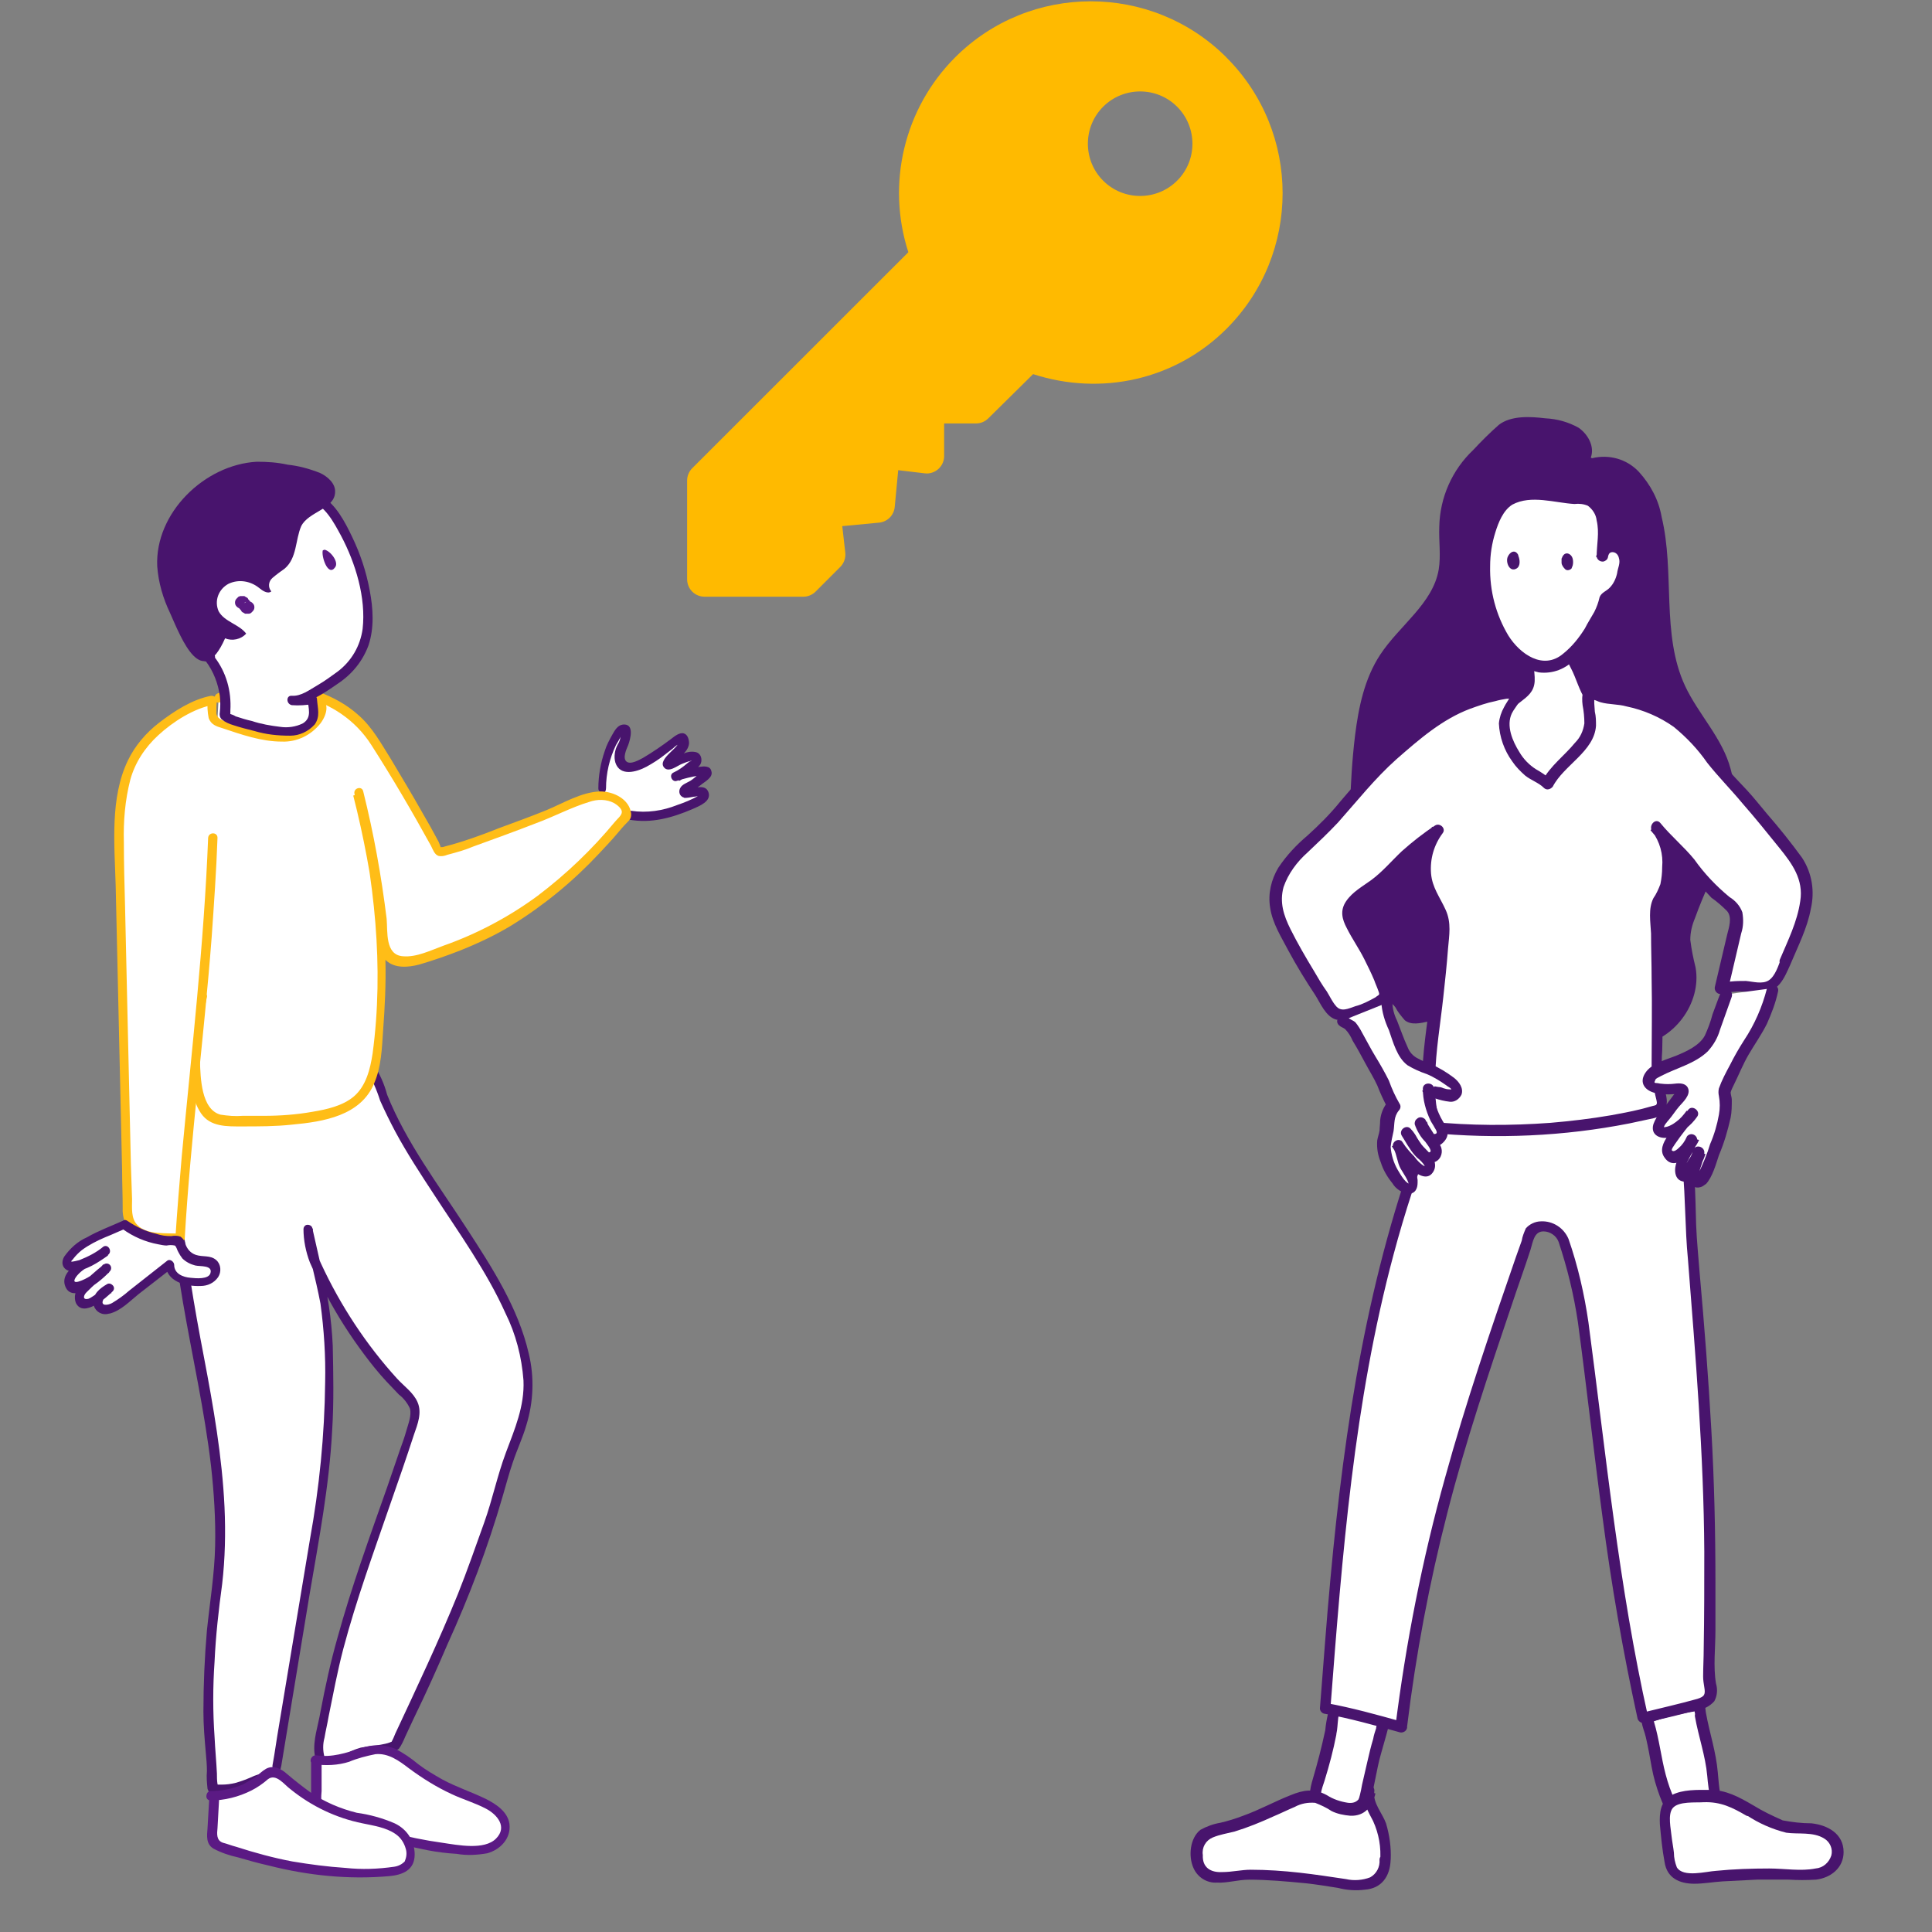 <?xml version="1.0" encoding="UTF-8" standalone="no"?>
<!-- Created with Inkscape (http://www.inkscape.org/) -->

<svg
   width="80"
   height="80"
   viewBox="0 0 21.167 21.167"
   version="1.1"
   id="svg1145"
   inkscape:version="1.1 (ce6663b3b7, 2021-05-25)"
   sodipodi:docname="01_my-profile.svg"
   xmlns:inkscape="http://www.inkscape.org/namespaces/inkscape"
   xmlns:sodipodi="http://sodipodi.sourceforge.net/DTD/sodipodi-0.dtd"
   xmlns="http://www.w3.org/2000/svg"
   xmlns:svg="http://www.w3.org/2000/svg">
  <rect x="0" y="0" width="21.167" height="21.167" fill="#808080" stroke="none"/>
  <sodipodi:namedview
     id="namedview1147"
     pagecolor="#ffffff"
     bordercolor="#666666"
     borderopacity="1.0"
     inkscape:pageshadow="2"
     inkscape:pageopacity="0.0"
     inkscape:pagecheckerboard="0"
     inkscape:document-units="px"
     showgrid="false"
     units="px"
     inkscape:zoom="5.9580247"
     inkscape:cx="13.007667"
     inkscape:cy="35.162661"
     inkscape:window-width="1920"
     inkscape:window-height="1017"
     inkscape:window-x="0"
     inkscape:window-y="26"
     inkscape:window-maximized="1"
     inkscape:current-layer="layer1" />
  <defs
     id="defs1142">
    <clipPath
       id="clip0">
      <rect
         width="74.825"
         height="75.308"
         fill="#ffffff"
         transform="translate(0,4.586)"
         id="rect1253"
         x="0"
         y="0" />
    </clipPath>
    <clipPath
       id="clip1">
      <rect
         width="24.62"
         height="24.62"
         fill="#ffffff"
         transform="translate(25.827)"
         id="rect1256"
         x="0"
         y="0" />
    </clipPath>
  </defs>
  <g
     inkscape:label="Capa 1"
     inkscape:groupmode="layer"
     id="layer1">
    <g
       id="g1373"
       transform="translate(-40.323,-28.244)">
      <g
         clip-path="url(#clip0)"
         id="g1247"
         transform="matrix(0.265,0,0,0.265,41.007,28.257)">
        <g
           opacity="0.05"
           id="g1153">
          <g
             opacity="0.05"
             id="g1151">
            <path
               opacity="0.05"
               d="m 11.902,78.438 c 5.277,0 9.556,-1.01 9.556,-2.256 0,-1.246 -4.278,-2.256 -9.556,-2.256 -5.277,0 -9.556,1.01 -9.556,2.256 0,1.246 4.278,2.256 9.556,2.256 z"
               fill="#48146d"
               id="path1149" />
          </g>
        </g>
        <path
           d="m 12.749,44.071 c -0.242,-0.291 -0.556,-0.485 -0.944,-0.558 -0.847,-0.194 -1.718,0.024 -2.564,0.17 -0.726,0.121 -1.548,-0.121 -2.298,-0.121 -0.75,0 -1.5,0.049 -2.226,0.17 -0.169,-0.024 -0.314,0.121 -0.314,0.267 0,0.024 0,0.073 0,0.097 -0.024,3.226 0.218,6.427 0.75,9.604 0.702,4.026 1.718,7.907 1.161,12.006 -0.194,1.504 -0.314,3.032 -0.314,4.56 -0.024,1.14 0.169,2.401 0.169,3.541 0,0.073 0,0.097 0.073,0.121 0.048,0.024 0.097,0.024 0.121,0.024 0.411,0.024 0.823,-0.073 1.21,-0.242 0.145,-0.073 1.185,-0.437 1.21,-0.558 l 0.629,-3.784 0.847,-5.142 c 0.266,-1.577 0.532,-3.177 0.653,-4.778 0.097,-1.455 0.097,-2.91 0.048,-4.366 -0.048,-1.455 -0.532,-2.935 -0.823,-4.366 0,0.461 0.097,0.897 0.266,1.334 0.944,1.989 2.105,3.881 3.677,5.433 0.194,0.17 0.339,0.364 0.435,0.606 0.048,0.267 0.024,0.534 -0.073,0.776 -1.234,3.905 -2.927,7.81 -3.604,11.836 -0.121,0.679 -0.605,2.256 0.242,2.207 0.315,-0.024 0.798,-0.388 1.137,-0.509 0.218,-0.073 1.476,-0.194 1.548,-0.34 1.5,-3.177 3.024,-6.379 4.064,-9.726 0.266,-0.873 0.435,-1.649 0.774,-2.498 0.339,-0.849 0.677,-1.795 0.653,-2.741 -0.073,-2.183 -1.5,-4.438 -2.637,-6.209 -1.137,-1.77 -2.395,-3.493 -3.266,-5.409 -0.242,-0.534 -0.339,-1.043 -0.605,-1.407 z"
           fill="#ffffff"
           id="path1155" />
        <path
           d="m 12.87,43.95 c -0.581,-0.728 -1.621,-0.752 -2.468,-0.631 -0.508,0.121 -1.04,0.194 -1.572,0.242 -0.532,0 -1.04,-0.097 -1.572,-0.145 -0.581,-0.024 -1.137,0 -1.718,0.049 -0.242,0.024 -0.508,0.049 -0.75,0.097 -0.169,0 -0.339,0.073 -0.46,0.194 -0.097,0.17 -0.121,0.364 -0.097,0.558 0,0.291 0,0.582 0,0.897 0,0.582 0.024,1.188 0.048,1.77 0.073,2.28 0.314,4.56 0.702,6.815 0.387,2.256 0.895,4.487 1.161,6.767 0.121,1.091 0.194,2.207 0.169,3.299 -0.024,1.164 -0.218,2.328 -0.339,3.493 -0.097,1.116 -0.145,2.231 -0.145,3.371 0,0.558 0.048,1.116 0.097,1.673 0.024,0.267 0.048,0.509 0.048,0.776 -0.024,0.242 0,0.485 0.024,0.728 0.097,0.364 0.605,0.267 0.895,0.242 C 7.209,74.097 7.524,74 7.814,73.879 8.08,73.757 8.37,73.66 8.636,73.539 8.903,73.418 8.975,73.297 9.048,72.957 l 1.161,-7.034 c 0.387,-2.28 0.823,-4.535 0.943,-6.84 0.073,-1.164 0.048,-2.328 0.024,-3.493 -0.048,-1.091 -0.218,-2.207 -0.484,-3.274 -0.121,-0.534 -0.242,-1.067 -0.363,-1.601 -0.024,-0.097 -0.145,-0.145 -0.242,-0.121 -0.073,0.024 -0.121,0.097 -0.121,0.17 0,0.461 0.097,0.946 0.266,1.383 0.194,0.461 0.435,0.897 0.677,1.334 0.46,0.873 0.992,1.698 1.573,2.474 0.29,0.388 0.581,0.752 0.919,1.116 0.169,0.17 0.339,0.364 0.508,0.534 0.194,0.145 0.363,0.364 0.46,0.582 0.073,0.291 -0.072,0.631 -0.145,0.897 -0.073,0.267 -0.169,0.534 -0.266,0.8 -0.169,0.509 -0.363,1.043 -0.532,1.552 -0.726,2.062 -1.476,4.123 -2.056,6.233 -0.29,1.019 -0.508,2.037 -0.702,3.056 -0.097,0.582 -0.315,1.164 -0.242,1.746 0.073,0.582 0.556,0.752 1.064,0.534 0.315,-0.145 0.581,-0.364 0.919,-0.412 0.29,-0.049 0.581,-0.097 0.871,-0.145 0.218,0 0.435,-0.073 0.629,-0.194 0.121,-0.17 0.194,-0.34 0.266,-0.509 0.121,-0.267 0.242,-0.509 0.363,-0.776 0.484,-0.994 0.944,-2.013 1.379,-3.032 0.895,-1.964 1.669,-4.002 2.274,-6.088 0.145,-0.485 0.266,-0.97 0.435,-1.455 0.169,-0.509 0.411,-1.019 0.556,-1.528 0.29,-0.946 0.339,-1.964 0.097,-2.959 -0.435,-1.892 -1.524,-3.565 -2.564,-5.166 -1.161,-1.795 -2.492,-3.541 -3.29,-5.53 -0.121,-0.461 -0.315,-0.873 -0.556,-1.261 -0.121,-0.194 -0.46,0.024 -0.315,0.194 0.242,0.412 0.435,0.849 0.581,1.31 0.194,0.437 0.411,0.873 0.629,1.285 0.484,0.897 1.04,1.746 1.597,2.595 1.04,1.601 2.177,3.177 2.951,4.899 0.435,0.873 0.677,1.819 0.75,2.789 0.048,1.067 -0.363,2.013 -0.726,2.983 -0.363,0.97 -0.556,1.94 -0.895,2.886 -0.339,0.946 -0.702,1.989 -1.089,2.959 -0.798,1.964 -1.694,3.856 -2.589,5.772 -0.048,0.121 -0.097,0.242 -0.169,0.364 0.048,-0.049 -0.048,0 -0.048,0 -0.121,0.049 -0.266,0.073 -0.387,0.097 -0.266,0.049 -0.556,0.073 -0.823,0.121 -0.266,0.073 -0.532,0.194 -0.774,0.34 -0.194,0.121 -0.581,0.364 -0.726,0.049 -0.073,-0.267 -0.073,-0.534 0,-0.8 0.048,-0.291 0.121,-0.582 0.169,-0.873 0.194,-0.946 0.363,-1.867 0.605,-2.789 0.532,-2.013 1.258,-4.002 1.935,-5.966 0.339,-0.97 0.677,-1.94 0.992,-2.91 0.145,-0.412 0.339,-0.897 0.145,-1.334 C 14.515,57.532 14.128,57.265 13.838,56.95 12.556,55.543 11.491,53.918 10.693,52.196 10.475,51.735 10.354,51.25 10.354,50.741 l -0.363,0.049 c 0.194,1.019 0.484,2.037 0.677,3.056 0.145,1.067 0.218,2.159 0.194,3.25 -0.024,2.183 -0.242,4.366 -0.629,6.5 -0.363,2.183 -0.726,4.366 -1.089,6.548 L 8.878,71.744 8.757,72.52 8.685,72.933 c 0,0.073 0,0.121 -0.024,0.17 0,-0.024 0.048,-0.073 0,-0.049 -0.242,0.121 -0.484,0.243 -0.726,0.315 -0.266,0.121 -0.508,0.218 -0.774,0.291 -0.194,0.049 -0.387,0.073 -0.581,0.073 -0.048,0 -0.097,0 -0.145,0 C 6.387,73.709 6.508,73.879 6.411,73.709 6.387,73.563 6.387,73.418 6.387,73.272 6.362,72.763 6.314,72.278 6.29,71.769 6.217,70.726 6.217,69.683 6.29,68.64 6.338,67.573 6.459,66.505 6.604,65.438 6.725,64.395 6.749,63.328 6.701,62.261 6.604,60.175 6.241,58.114 5.854,56.077 5.443,53.942 5.08,51.808 4.887,49.649 4.79,48.582 4.742,47.515 4.693,46.448 4.669,45.914 4.669,45.381 4.669,44.847 c -0.024,-0.267 -0.024,-0.509 0,-0.776 0.073,-0.291 0.653,-0.242 0.871,-0.267 0.532,-0.049 1.04,-0.097 1.572,-0.073 0.484,0.024 0.968,0.121 1.476,0.145 1.016,0.049 2.008,-0.388 3.024,-0.242 0.411,0.024 0.774,0.218 1.04,0.533 0.097,0.243 0.363,-0.049 0.218,-0.218 z"
           fill="#48146d"
           id="path1157" />
        <path
           d="m 22.28,32.55 c 0,-0.8 0.218,-1.601 0.653,-2.28 0.024,-0.049 0.073,-0.097 0.121,-0.145 0.048,-0.049 0.121,-0.049 0.169,0 0.024,0.024 0.048,0.073 0.048,0.121 0,0.17 -0.048,0.34 -0.121,0.485 -0.073,0.146 -0.121,0.315 -0.145,0.485 -0.024,0.17 0.072,0.34 0.218,0.412 0.073,0.024 0.145,0.049 0.218,0.024 0.242,-0.024 0.46,-0.121 0.653,-0.243 0.266,-0.145 0.508,-0.34 0.774,-0.509 0.218,-0.17 0.435,-0.34 0.653,-0.461 0.024,0 0.024,0 0.048,0 l 0.024,0.024 c 0.145,0.194 -0.048,0.437 -0.194,0.582 -0.072,0.073 -0.702,0.606 -0.266,0.509 0.097,-0.049 0.218,-0.097 0.315,-0.17 0.169,-0.073 0.339,-0.145 0.508,-0.194 0.048,-0.024 0.121,0 0.169,0.024 0.048,0.049 0.073,0.121 0.048,0.194 -0.024,0.073 -0.073,0.121 -0.145,0.146 -0.218,0.194 -0.435,0.34 -0.702,0.485 0.363,-0.097 0.726,-0.194 1.089,-0.242 0.073,0 0.218,0 0.169,0.121 -0.024,0.049 -0.048,0.073 -0.097,0.097 l -0.435,0.34 c -0.097,0.073 -0.484,0.194 -0.411,0.364 l 0.024,0.024 c 0.024,0 0.024,0 0.048,0 l 0.532,-0.073 c 0.073,-0.024 0.145,0 0.194,0.024 0.048,0.049 0.073,0.145 0.024,0.218 -0.048,0.073 -0.097,0.121 -0.169,0.145 -0.339,0.17 -0.677,0.315 -1.016,0.412 -0.581,0.218 -1.234,0.291 -1.863,0.17"
           fill="#ffffff"
           id="path1159" />
        <path
           d="m 22.474,32.55 c 0,-0.631 0.145,-1.237 0.411,-1.795 0.073,-0.121 0.145,-0.242 0.218,-0.388 -0.024,-0.049 -0.024,-0.049 -0.024,0.024 0,0.049 -0.024,0.073 -0.024,0.121 -0.024,0.073 -0.048,0.145 -0.097,0.218 -0.121,0.218 -0.169,0.509 -0.097,0.752 0.194,0.582 0.871,0.388 1.282,0.17 0.266,-0.145 0.532,-0.315 0.774,-0.509 0.097,-0.073 0.218,-0.17 0.315,-0.243 0.121,-0.121 0.242,-0.194 0.411,-0.267 l -0.194,-0.049 c 0.194,0.194 -0.871,0.728 -0.581,1.091 0.194,0.243 0.556,-0.073 0.75,-0.145 0.121,-0.049 0.242,-0.097 0.363,-0.121 0.097,-0.024 -0.024,0.024 -0.048,0.024 -0.024,0.024 -0.073,0.049 -0.097,0.073 -0.169,0.145 -0.363,0.291 -0.581,0.388 -0.194,0.097 -0.048,0.412 0.145,0.34 0.315,-0.097 0.605,-0.17 0.919,-0.218 0.048,0 0.121,0 0.169,-0.024 l -0.097,-0.097 -0.121,0.097 c -0.097,0.073 -0.194,0.17 -0.314,0.243 -0.121,0.073 -0.339,0.145 -0.411,0.291 -0.073,0.121 -0.048,0.291 0.073,0.364 0.024,0.024 0.072,0.024 0.097,0.049 0.121,0 0.266,-0.024 0.387,-0.049 0.073,0 0.121,-0.024 0.194,-0.024 0.073,0 0.048,0 0.048,-0.049 -0.024,0.024 -0.048,0.049 -0.073,0.049 -0.266,0.145 -0.556,0.267 -0.847,0.364 -0.605,0.242 -1.258,0.34 -1.911,0.242 -0.242,-0.049 -0.339,0.315 -0.097,0.364 0.919,0.17 1.79,-0.073 2.637,-0.437 0.266,-0.121 0.798,-0.315 0.653,-0.703 -0.145,-0.388 -0.677,-0.097 -0.968,-0.121 l 0.145,0.049 c 0.073,0.097 -0.024,0.121 0.097,0.049 0.048,-0.024 0.073,-0.049 0.121,-0.073 0.097,-0.049 0.194,-0.121 0.29,-0.194 0.169,-0.145 0.532,-0.315 0.435,-0.582 -0.048,-0.218 -0.315,-0.194 -0.484,-0.17 -0.339,0.073 -0.677,0.145 -0.992,0.242 l 0.145,0.34 c 0.194,-0.097 0.363,-0.218 0.532,-0.364 0.145,-0.121 0.363,-0.243 0.387,-0.437 0.024,-0.17 -0.048,-0.34 -0.218,-0.388 -0.218,-0.049 -0.435,0 -0.629,0.121 -0.097,0.024 -0.194,0.073 -0.266,0.121 -0.024,0.024 -0.073,0.049 -0.097,0.073 -0.097,0.049 -0.097,0 -0.024,0.121 0.073,0.121 0.048,0.073 0.121,0 0.048,-0.049 0.097,-0.097 0.145,-0.145 0.194,-0.194 0.435,-0.364 0.46,-0.655 0,-0.145 -0.048,-0.364 -0.218,-0.412 -0.169,-0.049 -0.387,0.121 -0.508,0.218 -0.387,0.291 -0.774,0.558 -1.185,0.8 -0.145,0.073 -0.508,0.291 -0.677,0.145 -0.169,-0.145 0,-0.509 0.072,-0.679 0.097,-0.267 0.266,-0.897 -0.218,-0.849 -0.218,0.024 -0.339,0.243 -0.435,0.412 -0.121,0.218 -0.242,0.437 -0.315,0.679 -0.169,0.485 -0.266,1.019 -0.266,1.552 0,0.097 0.097,0.194 0.194,0.194 0.048,0 0.121,-0.073 0.121,-0.194 z"
           fill="#48146d"
           id="path1161" />
        <path
           d="m 5.758,41.16 c -0.266,1.31 -0.484,3.104 0,4.414 0.314,0.897 1.089,0.728 1.911,0.728 1.21,0.024 3.363,-0.049 4.379,-0.752 1.016,-0.703 0.968,-2.231 1.089,-3.468 0.266,-3.129 -0.169,-6.282 -0.895,-9.338 0.266,1.14 0.508,2.304 0.702,3.444 0.097,0.558 0.194,1.116 0.266,1.673 0.048,0.437 0,1.14 0.266,1.504 0.484,0.679 1.79,0.024 2.419,-0.17 1.064,-0.364 2.056,-0.849 3,-1.455 1.718,-1.091 3.169,-2.547 4.451,-4.123 -0.024,-0.461 -0.532,-0.8 -0.992,-0.8 -0.46,0.024 -0.919,0.146 -1.331,0.364 -0.968,0.412 -1.935,0.776 -2.903,1.14 -0.194,0.073 -2.492,0.946 -2.588,0.8 C 14.684,33.521 13.765,31.968 12.797,30.44 11.612,28.597 8.733,27.869 6.459,28.791"
           fill="#ffffff"
           id="path1163" />
        <path
           d="m 5.564,41.112 c -0.169,0.825 -0.266,1.673 -0.29,2.522 0,0.752 0.024,1.722 0.46,2.353 0.387,0.558 1.064,0.534 1.693,0.534 0.702,0 1.379,0 2.056,-0.073 1.306,-0.121 2.855,-0.364 3.411,-1.722 0.29,-0.679 0.315,-1.431 0.363,-2.159 0.073,-0.97 0.121,-1.94 0.097,-2.91 -0.097,-2.328 -0.411,-4.657 -0.968,-6.912 l -0.363,0.097 c 0.435,1.698 0.75,3.42 0.968,5.142 0.048,0.534 -0.024,1.261 0.387,1.673 0.363,0.34 0.919,0.291 1.379,0.17 0.581,-0.17 1.137,-0.364 1.693,-0.582 0.726,-0.291 1.452,-0.631 2.129,-1.043 1.331,-0.825 2.54,-1.819 3.605,-2.959 0.242,-0.267 0.508,-0.533 0.75,-0.825 0.121,-0.145 0.242,-0.291 0.387,-0.437 0.145,-0.145 0.194,-0.194 0.194,-0.388 -0.073,-0.606 -0.726,-0.922 -1.282,-0.922 -0.774,0.024 -1.524,0.485 -2.226,0.776 -0.653,0.267 -1.331,0.509 -1.984,0.752 -0.726,0.291 -1.476,0.558 -2.226,0.752 -0.048,0.024 -0.121,0.024 -0.169,0.024 0.024,0 -0.048,-0.145 -0.073,-0.218 -0.218,-0.412 -0.435,-0.8 -0.677,-1.213 -0.411,-0.728 -0.847,-1.455 -1.282,-2.183 -0.411,-0.655 -0.774,-1.334 -1.355,-1.843 -0.484,-0.437 -1.064,-0.752 -1.669,-0.97 -1.355,-0.485 -2.83,-0.461 -4.161,0.073 -0.218,0.097 -0.121,0.461 0.097,0.364 2.201,-0.897 4.959,-0.291 6.266,1.77 0.871,1.358 1.693,2.765 2.468,4.172 0.072,0.146 0.145,0.364 0.314,0.412 0.121,0.024 0.242,0 0.363,-0.049 0.363,-0.097 0.726,-0.194 1.064,-0.34 0.871,-0.315 1.742,-0.631 2.613,-0.97 0.726,-0.267 1.452,-0.655 2.177,-0.873 0.339,-0.121 0.726,-0.121 1.04,0.049 0.121,0.073 0.315,0.218 0.315,0.364 0,0.145 -0.194,0.291 -0.29,0.412 -0.943,1.14 -2.008,2.159 -3.193,3.056 -1.185,0.873 -2.516,1.577 -3.895,2.062 -0.532,0.194 -1.113,0.485 -1.669,0.436 -0.75,-0.049 -0.629,-1.019 -0.677,-1.552 -0.218,-1.77 -0.532,-3.517 -0.968,-5.263 -0.048,-0.242 -0.411,-0.145 -0.363,0.097 0.823,3.517 1.234,7.155 0.75,10.744 -0.097,0.631 -0.266,1.334 -0.774,1.77 -0.46,0.388 -1.113,0.534 -1.694,0.631 -0.677,0.121 -1.355,0.17 -2.032,0.17 -0.29,0 -0.581,0 -0.871,0 -0.314,0.024 -0.605,0 -0.919,-0.049 -0.798,-0.218 -0.823,-1.528 -0.847,-2.207 0,-0.897 0.097,-1.795 0.29,-2.668 0.024,-0.194 -0.339,-0.291 -0.411,-0.049 z"
           fill="#ffbd17"
           id="path1165" />
        <path
           d="m 10.451,28.912 c 0.605,0.243 0.145,0.897 -0.194,1.164 -0.339,0.267 -0.774,0.412 -1.234,0.388 -0.871,0 -1.766,-0.34 -2.564,-0.606 C 6.072,29.737 6.193,29.228 6.217,28.937 5.612,29.034 5.032,29.422 4.524,29.737 3.556,30.319 2.855,31.241 2.588,32.356 2.322,33.472 2.347,34.612 2.371,35.728 l 0.314,14.067 c -0.024,0.267 0.024,0.534 0.145,0.776 0.363,0.631 1.282,0.509 2.032,0.582 0.29,-5.239 1.113,-9.992 1.331,-16.59"
           fill="#ffffff"
           id="path1167" />
        <path
           d="m 10.354,29.058 c 0.435,0.194 0.048,0.631 -0.194,0.849 C 9.749,30.295 9.169,30.319 8.636,30.271 8.056,30.198 7.499,30.052 6.967,29.834 6.749,29.761 6.411,29.737 6.362,29.446 c 0,-0.17 0,-0.364 0.024,-0.534 0,-0.145 -0.121,-0.194 -0.242,-0.194 C 5.371,28.864 4.621,29.349 3.992,29.834 3.459,30.246 3,30.78 2.709,31.386 1.96,32.938 2.153,34.855 2.201,36.552 l 0.266,11.787 c 0,0.509 0.024,1.019 0.024,1.552 -0.024,0.388 0.121,0.752 0.387,1.043 0.508,0.461 1.331,0.364 1.984,0.412 0.097,0 0.194,-0.097 0.194,-0.194 0.242,-4.147 0.798,-8.295 1.113,-12.442 0.097,-1.383 0.194,-2.741 0.242,-4.123 0,-0.243 -0.363,-0.243 -0.387,0 C 5.854,38.978 5.346,43.368 4.935,47.733 4.838,48.873 4.742,50.013 4.669,51.153 L 4.863,50.959 C 4.33,50.91 3.508,51.032 3.097,50.595 2.83,50.328 2.879,49.892 2.879,49.528 L 2.83,48.097 2.709,42.737 2.588,37.377 C 2.564,36.504 2.54,35.655 2.54,34.782 2.516,33.909 2.588,33.035 2.806,32.187 c 0.194,-0.703 0.605,-1.334 1.161,-1.843 0.605,-0.558 1.476,-1.116 2.298,-1.261 l -0.242,-0.194 c -0.048,0.242 -0.024,0.509 0.024,0.752 0.097,0.267 0.314,0.34 0.556,0.412 0.798,0.267 1.621,0.558 2.468,0.558 0.629,0.024 1.21,-0.267 1.597,-0.752 0.29,-0.388 0.411,-0.922 -0.121,-1.164 -0.218,-0.049 -0.411,0.267 -0.194,0.364 z"
           fill="#ffbd17"
           id="path1169" />
        <path
           d="m 6.072,27.19 c 0.508,0.655 0.702,1.48 0.605,2.304 -0.048,0.243 2.056,0.679 2.298,0.679 0.387,0.024 0.895,-0.024 1.185,-0.291 0.339,-0.34 0.145,-0.606 0.121,-1.019 -0.266,0.073 -0.556,0.097 -0.847,0.049 0.314,0 0.605,-0.073 0.847,-0.267 0.798,-0.436 1.621,-0.946 2.008,-1.77 0.315,-0.655 0.339,-1.431 0.242,-2.134 -0.169,-1.213 -0.605,-2.353 -1.258,-3.371 -0.169,-0.291 -0.387,-0.534 -0.629,-0.703 -0.508,-0.34 -1.185,-0.315 -1.766,-0.145 -1.137,0.364 -2.08,1.164 -2.637,2.207 -0.556,1.043 -0.823,2.207 -0.75,3.396 0,0.436 0.169,0.994 0.605,1.019"
           fill="#ffffff"
           id="path1171" />
        <path
           d="m 5.927,27.287 c 0.314,0.412 0.508,0.922 0.581,1.431 0.024,0.218 0.024,0.461 0,0.679 -0.024,0.097 0,0.218 0.073,0.291 0.145,0.121 0.315,0.194 0.484,0.243 0.29,0.097 0.581,0.17 0.871,0.242 0.484,0.145 0.968,0.194 1.476,0.194 0.387,0 0.75,-0.17 1.016,-0.461 0.242,-0.34 0.121,-0.679 0.097,-1.043 0,-0.097 -0.097,-0.194 -0.194,-0.194 -0.024,0 -0.024,0 -0.048,0 -0.266,0.049 -0.532,0.073 -0.798,0.049 v 0.388 c 0.339,0 0.677,-0.097 0.943,-0.291 0.339,-0.17 0.653,-0.388 0.968,-0.606 0.581,-0.388 1.016,-0.922 1.258,-1.577 0.242,-0.728 0.194,-1.528 0.048,-2.28 -0.145,-0.776 -0.387,-1.504 -0.726,-2.207 -0.29,-0.606 -0.677,-1.358 -1.282,-1.698 -0.605,-0.34 -1.379,-0.267 -2.008,-0.049 -1.306,0.509 -2.347,1.528 -2.855,2.838 -0.339,0.825 -0.508,1.698 -0.508,2.571 0,0.558 0.048,1.431 0.75,1.528 0.242,0.024 0.339,-0.34 0.097,-0.364 -0.581,-0.097 -0.484,-1.019 -0.46,-1.431 0.024,-0.679 0.169,-1.334 0.387,-1.989 0.411,-1.14 1.234,-2.086 2.322,-2.644 0.556,-0.267 1.234,-0.437 1.839,-0.242 0.605,0.194 0.968,0.897 1.258,1.431 0.605,1.14 1.04,2.571 0.895,3.856 -0.097,0.703 -0.46,1.334 -1.04,1.77 -0.266,0.194 -0.532,0.388 -0.823,0.558 -0.339,0.194 -0.677,0.461 -1.064,0.437 -0.242,-0.024 -0.242,0.34 0,0.388 0.29,0.024 0.605,0 0.895,-0.049 l -0.242,-0.194 c 0.024,0.364 0.194,0.752 -0.194,0.994 -0.29,0.145 -0.629,0.194 -0.943,0.145 C 8.612,29.955 8.201,29.883 7.838,29.761 7.62,29.713 7.378,29.64 7.161,29.567 7.088,29.519 7.016,29.494 6.943,29.47 6.919,29.47 6.919,29.446 6.895,29.446 6.919,29.543 6.943,29.543 6.943,29.422 v -0.097 C 6.991,28.524 6.774,27.748 6.29,27.118 6.096,26.899 5.758,27.093 5.927,27.287 Z"
           fill="#48146d"
           id="path1173" />
        <path
           d="m 10.765,22.703 c -0.073,0.242 0.218,1.116 0.508,0.703 0.169,-0.218 -0.194,-0.679 -0.435,-0.728"
           fill="#5b1a84"
           id="path1175" />
        <path
           d="m 7.354,24.886 c 0.169,-0.194 0.218,0.364 0.387,0.17 z"
           fill="#ffffff"
           id="path1177" />
        <path
           d="M 7.524,25.056 7.548,25.032 7.524,25.056 7.451,25.08 H 7.475 7.403 7.427 7.354 L 7.306,25.056 H 7.33 L 7.282,25.008 c 0.024,0 0.024,0.024 0.024,0.049 L 7.257,25.008 c 0.024,0.049 0.048,0.097 0.097,0.145 0.024,0.024 0.048,0.049 0.048,0.073 0.024,0.024 0.048,0.049 0.073,0.049 0.024,0.024 0.048,0.024 0.073,0.049 0.024,0 0.048,0 0.073,0 h 0.048 c 0.024,0 0.024,0 0.048,0 0.024,0 0.048,-0.024 0.073,-0.024 0.024,-0.024 0.048,-0.049 0.073,-0.073 0.048,-0.049 0.073,-0.097 0.073,-0.17 0,-0.073 -0.024,-0.121 -0.073,-0.17 -0.048,-0.049 -0.097,-0.073 -0.169,-0.073 -0.073,0 -0.121,0.024 -0.169,0.073 L 7.499,24.911 7.548,24.862 H 7.524 L 7.572,24.838 H 7.548 7.62 7.741 7.717 l 0.048,0.024 H 7.741 l 0.048,0.049 c -0.024,0 -0.024,-0.024 -0.024,-0.049 L 7.814,24.911 C 7.79,24.862 7.766,24.814 7.717,24.765 7.693,24.741 7.669,24.716 7.669,24.692 7.645,24.668 7.62,24.644 7.596,24.644 7.572,24.619 7.548,24.619 7.524,24.595 c -0.024,0 -0.048,0 -0.073,0 H 7.403 7.354 c -0.024,0 -0.048,0.024 -0.073,0.024 -0.024,0.024 -0.048,0.049 -0.073,0.073 -0.048,0.049 -0.073,0.097 -0.073,0.17 0,0.073 0.024,0.121 0.073,0.17 0.048,0.049 0.097,0.073 0.169,0.073 0.048,0.024 0.121,0 0.145,-0.049 z"
           fill="#5b1a84"
           id="path1179" />
        <path
           d="m 6.725,26.341 c 0.29,0.121 0.653,0.049 0.871,-0.194 -0.29,-0.388 -0.895,-0.485 -1.137,-0.922 -0.194,-0.437 -1e-5,-0.922 0.411,-1.14 0.411,-0.194 0.895,-0.121 1.258,0.17 0.145,0.121 0.363,0.267 0.508,0.146 C 8.491,24.232 8.515,23.989 8.685,23.843 8.854,23.698 9.023,23.577 9.193,23.455 9.701,23.019 9.628,22.267 9.87,21.709 10.161,21.103 11.249,21.006 11.273,20.302 11.297,19.939 10.959,19.648 10.644,19.502 10.209,19.332 9.773,19.211 9.314,19.163 8.878,19.066 8.467,19.041 8.032,19.041 c -2.153,0.121 -4.209,2.11 -4.113,4.317 0.048,0.679 0.242,1.334 0.532,1.94 0.484,1.091 1.306,3.226 2.274,1.043 z"
           fill="#48146d"
           id="path1181" />
        <path
           d="m 10.475,72.739 0.024,1.843 c 0,0.097 0,0.194 0.048,0.291 0.097,0.121 0.218,0.194 0.339,0.218 1.887,0.606 3.774,1.213 5.758,1.334 0.315,0.049 0.653,0.024 0.968,-0.073 0.315,-0.097 0.556,-0.34 0.653,-0.655 0.194,-0.825 -0.847,-1.213 -1.427,-1.431 -0.895,-0.34 -1.742,-0.8 -2.492,-1.407 -1.669,-1.334 -2.08,0.145 -3.919,-0.145"
           fill="#ffffff"
           id="path1183" />
        <path
           d="m 10.281,72.739 v 1.286 c 0,0.315 -0.097,0.8 0.169,1.067 0.266,0.267 0.629,0.291 0.919,0.364 0.411,0.121 0.823,0.267 1.258,0.388 0.823,0.242 1.645,0.437 2.492,0.606 0.387,0.073 0.774,0.121 1.185,0.146 0.411,0.073 0.847,0.049 1.258,-0.024 0.532,-0.145 0.992,-0.606 0.919,-1.213 -0.072,-0.509 -0.556,-0.825 -0.992,-1.043 -0.605,-0.291 -1.21,-0.485 -1.79,-0.8 -0.339,-0.194 -0.677,-0.388 -0.992,-0.63 -0.29,-0.243 -0.605,-0.461 -0.943,-0.631 -0.46,-0.194 -0.968,-0.194 -1.427,-0.024 -0.629,0.194 -1.185,0.388 -1.839,0.291 -0.242,-0.024 -0.339,0.34 -0.097,0.364 0.484,0.073 0.992,0.049 1.452,-0.097 0.339,-0.145 0.726,-0.242 1.089,-0.315 0.532,-0.049 0.968,0.267 1.379,0.582 0.556,0.412 1.137,0.776 1.766,1.067 0.46,0.218 0.968,0.364 1.427,0.606 0.46,0.243 0.895,0.752 0.411,1.237 -0.484,0.485 -1.572,0.267 -2.226,0.17 -0.702,-0.097 -1.427,-0.242 -2.105,-0.436 -0.798,-0.218 -1.597,-0.461 -2.395,-0.728 -0.145,-0.049 -0.411,-0.073 -0.46,-0.243 -0.048,-0.242 -0.048,-0.485 -0.024,-0.728 v -1.285 c 0,-0.097 -0.097,-0.17 -0.218,-0.17 -0.145,0 -0.218,0.073 -0.218,0.194 z"
           fill="#5b1a84"
           id="path1185" />
        <path
           d="m 6.266,74.267 -0.073,1.504 c -0.073,0.243 0.073,0.485 0.314,0.534 0.024,0 0.048,0 0.073,0.024 2.274,0.752 4.572,1.237 6.943,1.019 0.315,-0.024 0.677,-0.097 0.823,-0.364 0.048,-0.145 0.073,-0.291 0.048,-0.436 0,-0.17 -0.048,-0.364 -0.145,-0.509 C 13.765,75.213 12.459,75.261 11.66,74.97 10.741,74.655 9.919,74.145 9.217,73.491 9.048,73.321 8.83,73.151 8.612,73.224 8.515,73.248 8.443,73.321 8.37,73.394 7.741,73.927 6.943,74.218 6.12,74.218"
           fill="#ffffff"
           id="path1187" />
        <path
           d="m 6.072,74.267 -0.073,1.261 c -0.024,0.315 -0.073,0.655 0.242,0.849 0.314,0.17 0.677,0.291 1.016,0.364 0.411,0.121 0.847,0.242 1.282,0.34 1.621,0.412 3.29,0.582 4.959,0.437 0.556,-0.049 1.065,-0.242 1.065,-0.897 0,-0.558 -0.315,-1.043 -0.823,-1.285 C 13.233,75.116 12.701,74.97 12.168,74.897 11.491,74.728 10.862,74.461 10.281,74.073 9.943,73.83 9.604,73.563 9.29,73.297 9.048,73.078 8.733,72.909 8.419,73.078 c -0.169,0.097 -0.314,0.242 -0.46,0.364 -0.169,0.097 -0.339,0.194 -0.508,0.291 -0.411,0.17 -0.871,0.267 -1.331,0.267 -0.097,0 -0.169,0.097 -0.169,0.218 0,0.097 0.073,0.17 0.169,0.17 0.581,0 1.161,-0.145 1.693,-0.412 0.242,-0.121 0.484,-0.291 0.677,-0.461 0.339,-0.267 0.677,0.218 0.943,0.412 0.871,0.703 1.887,1.188 2.976,1.407 0.46,0.097 0.968,0.17 1.355,0.436 0.218,0.146 0.363,0.364 0.435,0.631 0.048,0.17 0.024,0.34 -0.048,0.509 -0.121,0.121 -0.266,0.194 -0.435,0.218 -0.677,0.097 -1.331,0.121 -2.008,0.049 -0.75,-0.049 -1.476,-0.146 -2.201,-0.267 C 8.733,76.765 7.935,76.547 7.185,76.304 6.991,76.255 6.822,76.183 6.629,76.134 6.362,76.037 6.387,75.77 6.411,75.528 L 6.483,74.243 C 6.459,74 6.096,74 6.072,74.267 Z"
           fill="#5b1a84"
           id="path1189" />
        <path
           d="m 2.589,50.595 c -0.194,0.073 -0.387,0.17 -0.581,0.267 -0.145,0.073 -0.29,0.097 -0.435,0.17 -0.314,0.146 -0.629,0.315 -0.919,0.509 -0.097,0.073 -0.169,0.145 -0.242,0.242 -0.097,0.097 -0.242,0.218 -0.242,0.364 0,0.049 0,0.097 0.048,0.145 0.048,0.024 0.073,0.049 0.121,0.024 0.242,0 0.484,-0.073 0.677,-0.194 C 1.282,52.002 1.524,51.832 1.766,51.662 1.5,51.881 1.137,52.026 0.847,52.22 0.629,52.366 0.435,52.535 0.29,52.778 0.194,53.02 0.314,53.215 0.581,53.142 1.064,52.996 1.476,52.73 1.79,52.317 L 1.161,52.875 c -0.194,0.17 -0.387,0.291 -0.46,0.534 -0.024,0.073 -0.048,0.17 -0.024,0.242 0.024,0.097 0.121,0.17 0.218,0.17 0.073,0 0.169,-0.024 0.218,-0.073 0.29,-0.145 0.556,-0.34 0.798,-0.582 -0.169,0.073 -0.314,0.218 -0.435,0.388 -0.097,0.17 -0.024,0.388 0.145,0.485 0.073,0.024 0.169,0.024 0.242,0 0.218,-0.073 0.411,-0.194 0.581,-0.34 l 1.96,-1.504 c 0,0.242 0.145,0.485 0.387,0.582 0.218,0.097 0.46,0.145 0.702,0.145 C 5.709,52.948 5.927,52.899 6.096,52.802 6.29,52.681 6.362,52.438 6.266,52.244 6.145,52.05 5.854,52.05 5.612,52.026 5.419,52.002 5.225,51.905 5.08,51.759 5.008,51.662 4.935,51.565 4.911,51.468 4.887,51.395 4.863,51.25 4.79,51.202 c -0.121,-0.024 -0.242,-0.024 -0.363,0 -0.145,0 -0.266,-0.024 -0.387,-0.049 C 3.532,51.056 3.048,50.838 2.637,50.522"
           fill="#ffffff"
           id="path1191" />
        <path
           d="M 2.492,50.425 C 2.008,50.644 1.476,50.838 1.016,51.105 0.629,51.274 0.314,51.565 0.073,51.905 -0.121,52.244 0.097,52.535 0.46,52.511 0.968,52.487 1.476,52.147 1.887,51.856 L 1.693,51.541 c -0.411,0.315 -1.887,0.825 -1.572,1.601 0.314,0.776 1.572,-0.315 1.839,-0.631 0.073,-0.073 0.073,-0.194 0,-0.267 -0.073,-0.073 -0.194,-0.073 -0.266,0 -0.339,0.267 -0.653,0.558 -0.968,0.849 -0.194,0.194 -0.266,0.485 -0.169,0.728 C 0.871,54.452 1.814,53.603 2.08,53.336 2.153,53.263 2.153,53.142 2.056,53.069 2.008,53.02 1.911,52.996 1.839,53.045 c -0.29,0.17 -0.605,0.412 -0.556,0.8 0.024,0.267 0.266,0.461 0.532,0.436 0.048,0 0.097,-0.024 0.145,-0.024 0.46,-0.121 0.823,-0.509 1.185,-0.8 l 1.403,-1.091 -0.29,-0.17 c 0.024,0.752 0.847,0.946 1.452,0.922 0.29,0 0.556,-0.121 0.726,-0.364 C 6.58,52.535 6.556,52.22 6.362,52.05 6.12,51.832 5.806,51.929 5.516,51.832 5.298,51.759 5.153,51.59 5.08,51.371 5.056,51.25 4.983,51.153 4.887,51.08 4.766,51.032 4.621,51.032 4.5,51.056 4.282,51.056 4.088,51.032 3.871,50.959 3.435,50.862 3.048,50.668 2.685,50.425 c -0.194,-0.145 -0.387,0.194 -0.194,0.34 0.435,0.315 0.943,0.534 1.476,0.631 0.121,0.024 0.242,0.049 0.339,0.049 0.121,-0.024 0.218,-0.024 0.339,0 0.073,0.049 0.097,0.194 0.145,0.267 0.048,0.097 0.097,0.17 0.169,0.267 0.145,0.145 0.339,0.243 0.532,0.291 0.194,0.049 0.726,-0.024 0.629,0.315 -0.073,0.267 -0.605,0.218 -0.823,0.194 -0.314,-0.024 -0.677,-0.17 -0.677,-0.534 0,-0.121 -0.169,-0.267 -0.29,-0.17 l -1.572,1.237 C 2.54,53.506 2.298,53.675 2.056,53.821 1.887,53.918 1.548,53.966 1.693,53.675 1.766,53.554 1.887,53.457 2.032,53.409 L 1.79,53.117 c -0.145,0.146 -0.314,0.291 -0.508,0.412 -0.073,0.049 -0.145,0.097 -0.218,0.121 -0.242,0.049 -0.194,-0.145 -0.073,-0.267 0.29,-0.291 0.605,-0.582 0.943,-0.825 L 1.693,52.22 c -0.169,0.194 -0.363,0.388 -0.581,0.509 -0.145,0.097 -0.823,0.437 -0.556,0.024 0.314,-0.436 0.919,-0.606 1.331,-0.922 0.194,-0.145 0,-0.461 -0.194,-0.34 -0.29,0.243 -0.629,0.412 -0.992,0.558 -0.024,0 -0.339,0.097 -0.339,0.049 C 0.387,52.05 0.435,52.026 0.46,51.978 0.556,51.856 0.677,51.735 0.798,51.638 1.089,51.42 1.427,51.25 1.766,51.105 2.08,50.983 2.371,50.838 2.685,50.716 2.903,50.668 2.709,50.328 2.492,50.425 Z"
           fill="#48146d"
           id="path1193" />
        <g
           opacity="0.05"
           id="g1199">
          <g
             opacity="0.05"
             id="g1197">
            <path
               opacity="0.05"
               d="m 60.189,79.894 c 8.083,0 14.636,-0.825 14.636,-1.843 0,-1.018 -6.553,-1.843 -14.636,-1.843 -8.083,0 -14.636,0.825 -14.636,1.843 0,1.018 6.553,1.843 14.636,1.843 z"
               fill="#48146d"
               id="path1195" />
          </g>
        </g>
        <path
           d="m 52.423,71.575 c -0.073,0.412 -0.169,0.8 -0.266,1.213 -0.097,0.437 -0.339,0.922 -0.363,1.358 -0.048,0.825 1.185,0.485 1.621,0.728 0.363,0.194 0.556,-1.358 0.629,-1.577 0.194,-0.728 0.387,-1.455 0.581,-2.183 0.048,-0.145 -1.355,-0.485 -1.5,-0.509 -0.194,-0.024 -0.411,-0.097 -0.532,0.049 -0.121,0.145 -0.121,0.582 -0.145,0.752 z"
           fill="#ffffff"
           id="path1201" />
        <path
           d="m 52.206,71.502 c -0.145,0.679 -0.315,1.334 -0.508,1.989 -0.121,0.412 -0.266,0.97 0.169,1.261 0.315,0.218 0.726,0.194 1.089,0.242 0.266,0.024 0.605,0.243 0.823,0 0.218,-0.242 0.314,-0.631 0.387,-0.946 0.073,-0.364 0.145,-0.703 0.218,-1.067 0.072,-0.364 0.194,-0.728 0.29,-1.091 0.048,-0.17 0.097,-0.34 0.145,-0.534 0.048,-0.121 0.073,-0.243 0.048,-0.364 -0.097,-0.267 -0.581,-0.34 -0.798,-0.412 -0.339,-0.097 -0.677,-0.194 -1.04,-0.243 -0.266,-0.073 -0.556,0.073 -0.677,0.34 -0.072,0.291 -0.121,0.558 -0.145,0.825 -0.048,0.315 0.387,0.437 0.46,0.145 0.048,-0.218 0.048,-0.412 0.073,-0.606 0,-0.049 0.024,-0.194 0.048,-0.218 0.024,-0.024 0.218,0 0.29,0.024 0.218,0.049 0.435,0.097 0.677,0.17 0.145,0.049 0.29,0.097 0.46,0.146 0.097,0.049 0.169,0.097 0.266,0.121 l -0.024,-0.024 c -0.048,-0.146 -0.073,-0.146 -0.097,-0.024 -0.024,0.049 -0.048,0.097 -0.048,0.17 -0.048,0.145 -0.097,0.291 -0.121,0.437 -0.097,0.315 -0.169,0.631 -0.242,0.946 -0.073,0.315 -0.145,0.631 -0.218,0.946 -0.048,0.291 -0.121,0.582 -0.218,0.849 -0.024,0.024 -0.072,0.097 -0.072,0.121 0,0.024 0,0 0,0 h 0.048 c 0.097,0 0.048,0 -0.024,-0.024 -0.024,0 -0.048,-0.024 -0.073,-0.024 -0.073,-0.024 -0.145,-0.049 -0.218,-0.049 -0.29,-0.024 -0.605,-0.049 -0.895,-0.097 -0.435,-0.121 -0.194,-0.63 -0.097,-0.946 0.194,-0.631 0.363,-1.261 0.484,-1.892 0.048,-0.34 -0.387,-0.461 -0.46,-0.17 z"
           fill="#48146d"
           id="path1203" />
        <path
           d="m 67.712,70.871 c -0.024,-0.121 -0.048,-0.267 -0.048,-0.388 -0.218,0 -2.226,0.364 -2.153,0.606 0.339,1.116 0.387,2.425 0.944,3.468 0.315,0.606 0.435,0.388 0.968,0.17 0.387,-0.194 0.847,-0.145 1.21,0.121 -0.363,-0.242 -0.363,-1.577 -0.435,-1.989 -0.121,-0.655 -0.363,-1.334 -0.484,-1.989 z"
           fill="#ffffff"
           id="path1205" />
        <path
           d="m 67.954,70.799 c -0.024,-0.121 -0.024,-0.218 -0.048,-0.34 0,-0.121 -0.097,-0.242 -0.242,-0.242 -0.411,0.024 -0.798,0.097 -1.185,0.218 -0.242,0.049 -0.46,0.121 -0.702,0.194 -0.169,0.049 -0.339,0.145 -0.46,0.267 -0.048,0.073 -0.048,0.17 -0.024,0.242 0.024,0.218 0.121,0.412 0.169,0.631 0.097,0.412 0.169,0.825 0.242,1.237 0.073,0.412 0.194,0.825 0.339,1.213 0.121,0.291 0.242,0.679 0.532,0.873 0.29,0.194 0.484,0.049 0.702,-0.049 0.194,-0.097 0.387,-0.17 0.581,-0.194 0.218,0 0.46,0.073 0.629,0.218 0.218,0.145 0.484,-0.194 0.29,-0.364 -0.169,-0.121 -0.194,-0.412 -0.242,-0.606 -0.048,-0.291 -0.072,-0.582 -0.097,-0.873 -0.073,-0.849 -0.339,-1.625 -0.484,-2.425 -0.073,-0.291 -0.508,-0.17 -0.46,0.121 0.145,0.825 0.435,1.625 0.508,2.45 0.024,0.315 0.073,0.631 0.121,0.946 0.024,0.267 0.145,0.509 0.339,0.679 l 0.29,-0.364 c -0.266,-0.194 -0.581,-0.291 -0.919,-0.267 -0.29,0.073 -0.581,0.17 -0.847,0.291 -0.073,0.024 -0.097,0.049 -0.121,0.024 C 66.769,74.63 66.721,74.461 66.672,74.388 66.503,74.048 66.382,73.685 66.285,73.321 66.092,72.593 66.019,71.866 65.801,71.138 l -0.048,-0.145 c 0,0.049 -0.024,0.097 -0.024,0.17 0,0 0,0 0.024,-0.024 0.024,-0.024 0.121,-0.049 0.194,-0.073 0.194,-0.073 0.411,-0.121 0.605,-0.17 0.387,-0.097 0.75,-0.17 1.137,-0.218 l -0.242,-0.242 c 0.024,0.145 0.024,0.315 0.073,0.461 0.024,0.315 0.484,0.194 0.435,-0.097 z"
           fill="#48146d"
           id="path1207" />
        <path
           d="m 63.237,18.896 c 0.702,-0.17 1.427,0.024 1.935,0.558 0.484,0.534 0.823,1.164 0.944,1.867 0.556,2.304 -0.024,4.851 0.968,6.985 0.556,1.188 1.548,2.159 1.887,3.444 0.29,1.043 0.097,2.159 -0.266,3.177 -0.363,1.019 -0.847,1.965 -1.21,2.983 -0.121,0.291 -0.194,0.582 -0.194,0.897 0.048,0.388 0.121,0.752 0.218,1.14 0.266,1.48 -0.919,3.08 -2.443,3.226 -0.774,0.073 -1.573,-0.17 -2.322,-0.412 -2.032,-0.606 -4.209,-1.067 -6.266,-0.582 -0.339,0.073 -0.726,0.17 -0.992,-0.049 -0.145,-0.17 -0.29,-0.34 -0.387,-0.534 -0.363,-0.485 -1.137,-0.558 -1.524,-1.043 -0.315,-0.364 -0.339,-0.897 -0.339,-1.383 l -0.024,-2.692 c -0.024,-2.037 -0.024,-4.099 0.218,-6.112 0.145,-1.164 0.387,-2.353 1.04,-3.347 0.798,-1.213 2.177,-2.11 2.419,-3.517 0.097,-0.582 0,-1.188 0.024,-1.77 0.024,-1.213 0.532,-2.353 1.403,-3.177 0.339,-0.364 0.677,-0.703 1.064,-1.043 0.508,-0.388 1.306,-0.34 1.911,-0.267 0.484,0.024 0.943,0.146 1.379,0.388 0.387,0.267 0.677,0.776 0.508,1.237"
           fill="#48146d"
           id="path1209" />
        <path
           d="m 64.108,29.737 c -0.194,-0.34 -0.556,-0.533 -0.798,-0.849 -0.242,-0.315 -0.339,-0.728 -0.508,-1.091 -0.145,-0.291 -0.315,-0.558 -0.435,-0.873 -0.121,-0.315 -0.145,-0.461 -0.484,-0.509 -0.242,-0.049 -0.508,-0.049 -0.75,-0.024 -0.702,0.121 -0.46,1.31 -0.484,1.795 0,0.073 0,0.17 -0.048,0.243 -0.048,0.073 -0.097,0.121 -0.145,0.17 -0.29,0.243 -0.605,0.461 -0.919,0.655 -0.363,0.218 -0.363,0.388 -0.435,0.8 -0.169,0.679 -0.169,1.358 -0.024,2.037 0.073,0.412 0.266,0.776 0.556,1.091 0.435,0.34 0.992,0.461 1.524,0.315 0.532,-0.146 0.992,-0.412 1.403,-0.776 0.653,-0.558 1.21,-1.188 1.669,-1.916 0.121,-0.194 0.218,-0.388 0.266,-0.631 0.194,-1.019 -0.726,-0.776 -1.113,-1.48 l -0.968,-1.843 c -0.024,-0.073 -0.073,-0.146 -0.121,-0.218"
           fill="#ffffff"
           id="path1211" />
        <path
           d="m 64.35,29.591 c -0.242,-0.388 -0.653,-0.606 -0.895,-0.97 -0.266,-0.412 -0.387,-0.922 -0.629,-1.358 -0.169,-0.291 -0.242,-0.776 -0.532,-0.97 -0.29,-0.194 -0.847,-0.218 -1.21,-0.17 -0.702,0.097 -0.798,0.825 -0.798,1.407 0,0.242 0.121,0.631 -0.048,0.825 -0.315,0.364 -0.798,0.509 -1.137,0.825 -0.266,0.242 -0.29,0.631 -0.363,0.97 -0.097,0.534 -0.121,1.067 -0.072,1.601 0.121,0.897 0.508,1.795 1.452,2.037 0.943,0.242 1.79,-0.218 2.492,-0.8 0.75,-0.606 1.379,-1.334 1.863,-2.159 0.242,-0.364 0.315,-0.825 0.218,-1.261 -0.121,-0.267 -0.339,-0.509 -0.605,-0.631 -0.121,-0.073 -0.242,-0.146 -0.363,-0.243 -0.169,-0.194 -0.29,-0.412 -0.387,-0.655 -0.242,-0.558 -0.532,-1.091 -0.871,-1.601 -0.218,-0.291 -0.726,0 -0.508,0.291 0.218,0.364 0.435,0.752 0.605,1.14 0.169,0.412 0.387,0.8 0.629,1.14 0.145,0.17 0.315,0.291 0.508,0.388 0.169,0.097 0.387,0.17 0.435,0.388 0.073,0.364 -0.194,0.728 -0.363,0.994 -0.242,0.34 -0.484,0.679 -0.774,0.97 -0.532,0.582 -1.21,1.237 -2.008,1.407 -0.363,0.097 -0.75,0.049 -1.089,-0.145 -0.339,-0.243 -0.581,-0.631 -0.629,-1.067 -0.097,-0.412 -0.121,-0.849 -0.072,-1.285 0.024,-0.243 0.072,-0.461 0.121,-0.679 0,-0.146 0.048,-0.267 0.121,-0.412 0.121,-0.121 0.266,-0.218 0.435,-0.291 0.121,-0.097 0.266,-0.194 0.387,-0.291 0.315,-0.243 0.581,-0.437 0.605,-0.873 0.024,-0.436 -0.169,-0.994 0.073,-1.358 0.072,-0.121 0.169,-0.145 0.315,-0.145 0.218,-0.024 0.435,-0.024 0.653,0.049 0.121,0.073 0.145,0.243 0.194,0.364 0.073,0.194 0.169,0.364 0.266,0.558 0.218,0.412 0.339,0.922 0.605,1.31 0.242,0.364 0.653,0.558 0.871,0.922 0.097,0.145 0.266,0.17 0.411,0.097 0.121,-0.073 0.169,-0.242 0.097,-0.388 z"
           fill="#48146d"
           id="path1213" />
        <path
           d="m 71.244,39.705 c 0.048,-0.145 0.121,-0.267 0.169,-0.388 0.339,-0.679 0.605,-1.431 0.726,-2.183 0.024,-0.218 0.024,-0.437 0,-0.631 -0.097,-0.631 -0.532,-1.164 -0.944,-1.673 -0.629,-0.776 -1.258,-1.552 -1.935,-2.304 -0.242,-0.267 -0.508,-0.485 -0.726,-0.776 -0.29,-0.388 -0.605,-0.752 -0.919,-1.116 -0.411,-0.509 -0.944,-0.946 -1.524,-1.237 -0.532,-0.267 -1.089,-0.437 -1.669,-0.534 -0.218,-0.049 -0.435,-0.049 -0.653,-0.073 -0.121,-0.024 -0.532,-0.194 -0.605,-0.17 -0.145,0.073 0.097,1.14 0.024,1.431 -0.218,0.97 -1.331,1.455 -1.742,2.328 -0.169,-0.17 -0.363,-0.291 -0.581,-0.388 -0.556,-0.388 -0.968,-0.946 -1.137,-1.625 -0.194,-0.606 -0.024,-0.897 0.29,-1.407 0.315,-0.509 0.145,-0.436 -0.387,-0.34 -0.798,0.145 -1.548,0.412 -2.25,0.776 -0.919,0.509 -1.669,1.164 -2.443,1.867 -1.21,1.067 -2.105,2.45 -3.314,3.517 -0.508,0.461 -1.04,0.946 -1.306,1.601 -0.218,0.582 -0.194,1.237 0.097,1.795 0.363,0.679 0.726,1.358 1.137,2.037 0.218,0.34 0.411,0.679 0.629,0.994 0.169,0.242 0.339,0.679 0.653,0.703 0.145,0 0.29,-0.024 0.435,-0.073 0.29,-0.073 0.556,-0.194 0.823,-0.315 0.145,-0.073 0.266,-0.145 0.387,-0.242 0.145,-0.097 0.266,-0.145 0.218,-0.315 -0.242,-0.655 -0.532,-1.31 -0.871,-1.916 -0.242,-0.461 -0.847,-1.164 -0.629,-1.649 0.218,-0.485 0.919,-0.752 1.282,-1.116 0.798,-0.752 1.452,-1.479 2.395,-2.062 -0.581,0.776 -0.677,1.843 -0.242,2.716 0.29,0.582 0.556,0.873 0.508,1.552 -0.073,0.728 -0.145,1.455 -0.218,2.183 -0.169,1.795 -0.653,3.759 -0.242,5.53 0.024,0.145 0.072,0.267 0.169,0.388 0.121,0.097 0.242,0.145 0.387,0.145 1.572,0.291 3.193,0.412 4.79,0.34 0.847,-0.024 1.693,-0.097 2.443,-0.485 0.411,-0.218 0.774,-0.509 1.21,-0.679 0.605,-0.242 0.508,-0.34 0.363,-0.922 -0.194,-0.728 -0.097,-1.577 -0.097,-2.353 -0.024,-1.722 -0.048,-3.444 -0.073,-5.19 0,-0.267 0.387,-0.752 0.435,-1.091 0.097,-0.825 0.121,-1.601 -0.435,-2.28 0.46,0.558 1.016,0.97 1.452,1.577 0.411,0.582 0.895,1.091 1.427,1.504 0.145,0.097 0.266,0.218 0.363,0.34 0.169,0.267 0.097,0.631 0.024,0.946 l -0.556,2.353 c 0.024,-0.049 0.774,-0.121 0.871,-0.121 0.194,0 0.387,0.073 0.581,0.073 0.532,0.024 0.702,-0.145 0.944,-0.582 0.121,-0.097 0.194,-0.267 0.266,-0.461 z"
           fill="#ffffff"
           id="path1215" />
        <path
           d="m 71.438,39.827 c 0.314,-0.752 0.702,-1.504 0.847,-2.304 0.169,-0.728 0.048,-1.48 -0.363,-2.11 -0.46,-0.631 -0.944,-1.237 -1.452,-1.819 -0.266,-0.315 -0.532,-0.655 -0.823,-0.97 -0.29,-0.315 -0.605,-0.631 -0.895,-0.97 -0.508,-0.606 -0.968,-1.261 -1.548,-1.795 -0.532,-0.437 -1.137,-0.776 -1.79,-0.994 -0.363,-0.121 -0.75,-0.218 -1.137,-0.267 -0.194,0 -0.387,-0.049 -0.581,-0.073 -0.121,-0.024 -0.242,-0.097 -0.363,-0.121 -0.508,-0.145 -0.532,0.315 -0.484,0.703 0.048,0.242 0.073,0.509 0.073,0.752 -0.048,0.315 -0.169,0.582 -0.387,0.8 -0.435,0.534 -1.016,0.946 -1.355,1.577 l 0.363,-0.049 c -0.194,-0.17 -0.411,-0.315 -0.629,-0.437 -0.266,-0.17 -0.508,-0.412 -0.677,-0.703 -0.29,-0.461 -0.556,-1.091 -0.315,-1.601 0.121,-0.267 0.653,-0.776 0.339,-1.067 -0.121,-0.097 -0.29,-0.121 -0.435,-0.073 -0.29,0.049 -0.556,0.097 -0.823,0.17 -2.589,0.655 -4.5,2.644 -6.169,4.608 -0.411,0.509 -0.871,0.97 -1.355,1.407 -0.46,0.388 -0.871,0.825 -1.21,1.334 -0.29,0.485 -0.435,1.067 -0.339,1.649 0.097,0.655 0.46,1.213 0.75,1.77 0.339,0.631 0.726,1.261 1.113,1.843 0.218,0.34 0.435,0.897 0.871,1.019 0.29,0.024 0.581,-0.024 0.871,-0.145 0.29,-0.097 0.581,-0.243 0.871,-0.388 0.169,-0.097 0.411,-0.218 0.46,-0.412 0.097,-0.242 -0.121,-0.606 -0.218,-0.825 -0.242,-0.631 -0.556,-1.213 -0.895,-1.795 -0.194,-0.242 -0.315,-0.509 -0.411,-0.8 -0.048,-0.267 0.194,-0.485 0.387,-0.63 0.242,-0.194 0.484,-0.34 0.726,-0.509 0.266,-0.218 0.508,-0.485 0.75,-0.728 0.532,-0.534 1.113,-1.019 1.742,-1.431 L 56.633,34.127 c -0.629,0.873 -0.726,2.037 -0.242,2.983 0.266,0.485 0.484,0.873 0.435,1.455 -0.048,0.655 -0.121,1.31 -0.194,1.964 -0.121,1.261 -0.363,2.498 -0.411,3.784 -0.024,0.606 0.024,1.188 0.121,1.77 0.024,0.218 0.097,0.437 0.218,0.631 0.169,0.17 0.411,0.291 0.677,0.291 1.306,0.218 2.613,0.34 3.919,0.34 1.185,0 2.443,-0.024 3.532,-0.606 0.266,-0.145 0.508,-0.315 0.774,-0.461 0.218,-0.097 0.435,-0.194 0.629,-0.315 0.29,-0.194 0.266,-0.485 0.194,-0.8 -0.145,-0.582 -0.194,-1.164 -0.145,-1.771 0.024,-0.655 0,-1.31 0,-1.964 0,-0.752 -0.024,-1.528 -0.024,-2.28 0,-0.388 0,-0.752 -0.024,-1.14 -0.048,-0.291 0,-0.606 0.121,-0.873 0.145,-0.218 0.242,-0.461 0.29,-0.703 0.048,-0.291 0.072,-0.582 0.048,-0.873 0,-0.582 -0.194,-1.164 -0.556,-1.625 l -0.339,0.34 c 0.387,0.485 0.871,0.873 1.258,1.334 0.387,0.509 0.823,0.994 1.258,1.455 0.242,0.17 0.46,0.364 0.653,0.558 0.218,0.267 0.072,0.679 0,0.97 l -0.508,2.159 c -0.048,0.218 0.218,0.412 0.387,0.218 -0.073,0.073 -0.024,0.024 0.024,0.024 0.073,0 0.121,-0.024 0.194,-0.024 0.121,0 0.242,-0.024 0.339,-0.024 0.29,-0.024 0.605,0.073 0.895,0.073 0.798,-0.024 1.016,-0.606 1.282,-1.188 0.121,-0.267 -0.29,-0.509 -0.387,-0.243 -0.097,0.267 -0.242,0.728 -0.508,0.897 -0.266,0.17 -0.653,0.049 -0.944,0.024 -0.218,0 -0.411,0 -0.629,0.024 -0.145,0.024 -0.411,0.024 -0.508,0.145 l 0.387,0.218 c 0.194,-0.776 0.363,-1.552 0.556,-2.353 0.097,-0.291 0.097,-0.582 0.048,-0.873 -0.097,-0.267 -0.29,-0.485 -0.532,-0.631 -0.556,-0.461 -1.04,-0.97 -1.452,-1.552 -0.435,-0.534 -0.968,-0.97 -1.403,-1.504 -0.194,-0.242 -0.508,0.097 -0.339,0.34 0.315,0.436 0.46,0.946 0.411,1.48 0,0.242 -0.024,0.461 -0.073,0.703 -0.073,0.194 -0.169,0.412 -0.29,0.582 -0.218,0.437 -0.121,0.97 -0.097,1.455 0,0.631 0.024,1.237 0.024,1.867 0.024,1.188 0,2.401 0,3.59 0.024,0.485 0.073,0.946 0.194,1.407 0.024,0.121 0.048,0.17 -0.024,0.242 -0.218,0.121 -0.435,0.243 -0.677,0.34 -0.46,0.291 -0.944,0.534 -1.452,0.728 -0.532,0.145 -1.089,0.218 -1.645,0.218 -1.21,0.049 -2.419,0 -3.629,-0.17 -0.315,-0.049 -0.629,-0.097 -0.919,-0.145 -0.121,-0.024 -0.242,-0.049 -0.363,-0.073 -0.194,-0.049 -0.242,-0.17 -0.29,-0.34 -0.121,-0.558 -0.169,-1.116 -0.145,-1.698 0.024,-1.116 0.218,-2.231 0.339,-3.347 0.073,-0.655 0.145,-1.334 0.194,-1.989 0.048,-0.558 0.145,-1.067 -0.097,-1.601 -0.242,-0.534 -0.556,-0.922 -0.605,-1.504 -0.048,-0.606 0.121,-1.188 0.484,-1.673 0.145,-0.194 -0.121,-0.436 -0.315,-0.315 -0.484,0.315 -0.943,0.679 -1.379,1.067 -0.411,0.388 -0.798,0.849 -1.258,1.188 -0.363,0.267 -0.774,0.485 -1.04,0.873 -0.266,0.388 -0.169,0.752 0.024,1.116 0.218,0.437 0.508,0.849 0.726,1.286 0.145,0.291 0.29,0.582 0.411,0.873 0.048,0.145 0.121,0.291 0.169,0.437 0.073,0.194 0.024,0.145 -0.121,0.267 -0.266,0.145 -0.532,0.291 -0.823,0.364 -0.29,0.097 -0.605,0.267 -0.823,-0.024 -0.145,-0.17 -0.242,-0.388 -0.363,-0.582 -0.194,-0.267 -0.363,-0.558 -0.532,-0.849 -0.339,-0.558 -0.677,-1.14 -0.968,-1.722 -0.29,-0.582 -0.46,-1.116 -0.29,-1.746 0.194,-0.558 0.556,-1.043 0.992,-1.431 0.435,-0.412 0.847,-0.8 1.258,-1.237 0.798,-0.897 1.524,-1.819 2.419,-2.619 0.944,-0.825 1.887,-1.649 3.048,-2.086 0.339,-0.121 0.677,-0.243 1.04,-0.315 0.169,-0.049 0.315,-0.073 0.46,-0.097 0.097,0 0.218,-0.024 0.315,-0.049 0.048,-0.049 -0.048,-0.17 -0.097,-0.17 -0.024,0.049 -0.048,0.097 -0.072,0.145 -0.073,0.145 -0.169,0.267 -0.242,0.412 -0.121,0.218 -0.194,0.437 -0.218,0.679 0.024,0.558 0.218,1.116 0.556,1.577 0.145,0.218 0.339,0.412 0.532,0.582 0.242,0.194 0.556,0.291 0.774,0.509 0.097,0.097 0.242,0.073 0.339,-0.024 l 0.024,-0.024 c 0.46,-0.897 1.718,-1.455 1.79,-2.522 0,-0.194 0,-0.388 -0.048,-0.582 l -0.024,-0.34 c 0,-0.097 0,-0.218 0,-0.315 0.024,-0.049 -0.024,-0.024 -0.145,0.121 0.048,0.024 0.097,0.024 0.145,0.049 0.097,0.024 0.169,0.073 0.266,0.097 0.339,0.097 0.726,0.073 1.064,0.17 0.702,0.145 1.379,0.436 1.96,0.849 0.532,0.437 0.992,0.922 1.379,1.48 0.46,0.582 0.968,1.091 1.452,1.673 0.532,0.606 1.04,1.237 1.548,1.867 0.508,0.631 0.992,1.286 0.847,2.183 -0.121,0.849 -0.508,1.625 -0.847,2.425 -0.073,0.243 0.315,0.485 0.435,0.194 z"
           fill="#48146d"
           id="path1217" />
        <path
           d="m 56.463,46.69 c -0.653,1.746 -1.234,3.493 -1.693,5.312 -1.597,6.063 -2.08,12.345 -2.564,18.602 1.161,0.218 2.008,0.461 3.145,0.776 0.508,-4.147 1.379,-8.246 2.637,-12.248 0.871,-2.765 1.766,-5.505 2.734,-8.246 0.29,-0.291 0.798,-0.218 1.113,0.049 0.314,0.267 0.194,0.388 0.339,0.752 0.339,0.946 0.556,1.94 0.677,2.935 0.847,6.5 1.185,10.672 2.468,16.395 0.774,-0.17 1.524,-0.364 2.298,-0.558 0.169,-0.024 0.314,-0.097 0.435,-0.194 0.242,-0.243 0,-0.606 0.024,-0.946 0.145,-8.174 -0.121,-10.72 -0.726,-18.263 -0.121,-1.577 0.073,-3.371 -0.629,-4.778 -0.048,-0.145 -0.169,-0.267 -0.315,-0.34 -0.145,-0.049 -0.29,-0.024 -0.435,0.024 -3.096,0.752 -6.266,0.97 -9.435,0.679"
           fill="#ffffff"
           id="path1219" />
        <path
           d="m 56.246,46.618 c -2.274,5.966 -3.242,12.272 -3.822,18.602 -0.169,1.795 -0.29,3.565 -0.435,5.36 0,0.097 0.072,0.194 0.169,0.218 1.064,0.194 2.105,0.485 3.145,0.776 0.121,0.024 0.266,-0.049 0.29,-0.194 0,-0.024 0,-0.024 0,-0.049 0.363,-2.983 0.919,-5.942 1.669,-8.852 0.75,-2.935 1.718,-5.797 2.685,-8.659 0.242,-0.728 0.508,-1.455 0.75,-2.207 0.097,-0.315 0.145,-0.752 0.532,-0.752 0.266,0 0.532,0.17 0.629,0.436 0.363,1.091 0.629,2.183 0.798,3.323 0.363,2.692 0.653,5.36 1.016,8.052 0.363,2.789 0.847,5.578 1.452,8.343 0.048,0.121 0.169,0.194 0.29,0.17 0.726,-0.17 1.452,-0.34 2.177,-0.534 0.266,-0.024 0.532,-0.17 0.702,-0.364 0.121,-0.218 0.145,-0.485 0.072,-0.728 -0.121,-0.703 -0.024,-1.48 -0.024,-2.207 0,-0.655 0,-1.285 0,-1.94 0,-2.11 -0.048,-4.22 -0.169,-6.33 -0.121,-2.159 -0.29,-4.341 -0.484,-6.5 -0.048,-0.655 -0.121,-1.334 -0.145,-1.989 -0.024,-0.655 -0.024,-1.31 -0.073,-1.94 -0.024,-0.631 -0.121,-1.237 -0.29,-1.843 -0.145,-0.437 -0.339,-1.116 -0.871,-1.188 -0.363,-0.049 -0.75,0.121 -1.089,0.194 -0.387,0.097 -0.798,0.17 -1.185,0.242 -0.847,0.146 -1.669,0.243 -2.516,0.315 -1.645,0.121 -3.314,0.121 -4.984,-0.049 -0.29,-0.024 -0.29,0.437 0,0.461 2.758,0.267 5.54,0.146 8.249,-0.388 0.339,-0.073 0.677,-0.145 1.016,-0.218 0.145,-0.049 0.29,-0.073 0.435,-0.097 0.194,0.024 0.242,0.218 0.315,0.364 0.242,0.582 0.387,1.188 0.435,1.819 0.121,1.237 0.097,2.498 0.218,3.735 0.315,4.026 0.653,8.052 0.677,12.102 0,1.334 0,2.668 -0.024,4.002 0,0.388 -0.024,0.776 -0.024,1.164 0,0.145 0.024,0.291 0.048,0.436 0.048,0.291 0.024,0.388 -0.29,0.485 -0.774,0.218 -1.548,0.388 -2.322,0.582 l 0.29,0.17 c -1.21,-5.384 -1.742,-10.866 -2.468,-16.323 -0.169,-1.164 -0.435,-2.328 -0.823,-3.444 -0.194,-0.461 -0.653,-0.752 -1.137,-0.728 -0.242,0 -0.484,0.121 -0.629,0.291 -0.072,0.17 -0.145,0.34 -0.169,0.509 l -0.242,0.679 c -1.04,3.007 -2.08,6.039 -2.927,9.119 -0.944,3.371 -1.621,6.84 -2.056,10.308 L 55.399,71.138 C 54.359,70.847 53.318,70.556 52.254,70.362 l 0.169,0.218 c 0.484,-6.306 0.968,-12.636 2.613,-18.772 0.46,-1.722 1.016,-3.42 1.645,-5.069 0.097,-0.267 -0.339,-0.388 -0.435,-0.121 z"
           fill="#48146d"
           id="path1221" />
        <path
           d="m 54.673,76.838 c 0.024,-0.558 -0.073,-1.116 -0.266,-1.625 -0.169,-0.364 -0.508,-0.776 -0.411,-1.237 -0.024,0.218 -0.121,0.436 -0.29,0.606 -0.266,0.218 -0.677,0.145 -1.016,0.049 -0.556,-0.17 -0.75,-0.582 -1.355,-0.412 -0.581,0.194 -1.137,0.412 -1.669,0.703 -0.629,0.291 -1.282,0.509 -1.96,0.679 -0.242,0.024 -0.46,0.145 -0.629,0.291 -0.073,0.097 -0.121,0.194 -0.145,0.315 -0.073,0.267 -0.073,0.534 0,0.8 0.315,0.897 1.355,0.412 2.032,0.436 1.258,0.024 2.54,0.146 3.774,0.364 0.339,0.073 0.653,0.097 0.992,0.073 0.339,-0.024 0.653,-0.218 0.798,-0.534 0.121,-0.145 0.145,-0.315 0.145,-0.509 z"
           fill="#ffffff"
           id="path1223" />
        <path
           d="m 54.915,76.838 c 0.024,-0.509 -0.048,-1.019 -0.194,-1.504 -0.145,-0.412 -0.556,-0.849 -0.484,-1.31 0.048,-0.291 -0.387,-0.412 -0.46,-0.121 -0.097,0.364 -0.218,0.631 -0.629,0.582 -0.315,-0.049 -0.605,-0.145 -0.871,-0.315 -0.532,-0.291 -0.968,-0.218 -1.5,0 -0.677,0.267 -1.282,0.606 -1.96,0.849 -0.315,0.121 -0.629,0.218 -0.944,0.291 -0.29,0.049 -0.556,0.146 -0.823,0.291 -0.435,0.34 -0.508,1.091 -0.29,1.577 0.169,0.388 0.556,0.631 0.968,0.606 0.435,0.024 0.871,-0.121 1.331,-0.121 0.774,0 1.548,0.073 2.322,0.146 0.46,0.049 0.895,0.121 1.355,0.194 0.363,0.097 0.75,0.121 1.113,0.073 0.677,-0.049 1.04,-0.534 1.064,-1.237 0.024,-0.291 -0.46,-0.291 -0.46,0 0.024,0.291 -0.121,0.582 -0.387,0.728 -0.315,0.121 -0.677,0.146 -0.992,0.073 -0.653,-0.097 -1.282,-0.194 -1.935,-0.267 -0.653,-0.073 -1.355,-0.121 -2.008,-0.121 -0.387,0 -0.774,0.097 -1.185,0.097 -0.484,0.024 -0.823,-0.194 -0.798,-0.703 -0.048,-0.315 0.121,-0.606 0.411,-0.728 0.29,-0.121 0.605,-0.17 0.895,-0.243 0.556,-0.17 1.089,-0.388 1.621,-0.631 0.29,-0.121 0.581,-0.267 0.871,-0.388 0.266,-0.145 0.556,-0.194 0.847,-0.17 0.242,0.097 0.46,0.194 0.677,0.34 0.242,0.121 0.508,0.17 0.774,0.194 0.605,0.024 0.919,-0.388 1.04,-0.922 l -0.46,-0.121 c -0.073,0.485 0.145,0.849 0.363,1.261 0.242,0.534 0.339,1.091 0.29,1.673 0.048,0.121 0.169,0.194 0.315,0.145 0.048,-0.073 0.097,-0.121 0.121,-0.218 z"
           fill="#48146d"
           id="path1225" />
        <path
           d="m 69.793,74.776 c -0.702,-0.412 -1.064,-0.631 -1.887,-0.582 -0.411,0.024 -1.282,-0.024 -1.524,0.388 -0.242,0.412 0.024,1.722 0.097,2.207 0,0.145 0.048,0.291 0.121,0.437 0.218,0.388 0.774,0.364 1.234,0.315 1.306,-0.146 2.613,-0.194 3.919,-0.121 0.508,0.024 1.113,0.024 1.476,-0.34 0.29,-0.34 0.29,-0.825 0,-1.164 -0.435,-0.485 -1.21,-0.34 -1.839,-0.437 -0.581,-0.145 -1.137,-0.364 -1.597,-0.703 z"
           fill="#ffffff"
           id="path1227" />
        <path
           d="m 69.89,74.582 c -0.581,-0.34 -1.113,-0.631 -1.79,-0.631 -0.508,0 -1.113,-0.024 -1.572,0.218 -0.46,0.242 -0.508,0.728 -0.484,1.213 0.048,0.509 0.097,1.043 0.194,1.552 0.097,0.655 0.605,0.897 1.234,0.897 0.387,0 0.774,-0.073 1.161,-0.097 0.484,-0.024 0.968,-0.049 1.427,-0.073 0.435,0 0.871,0 1.306,0 0.387,0.024 0.75,0.024 1.137,0 0.605,-0.073 1.137,-0.485 1.137,-1.14 0,-0.752 -0.653,-1.116 -1.331,-1.188 -0.411,0 -0.798,-0.049 -1.185,-0.121 -0.435,-0.194 -0.847,-0.388 -1.234,-0.631 -0.145,-0.049 -0.266,0.024 -0.315,0.17 -0.024,0.073 0,0.17 0.048,0.242 0.508,0.34 1.064,0.582 1.645,0.728 0.484,0.073 1.113,-0.049 1.573,0.243 0.242,0.145 0.363,0.436 0.29,0.703 -0.097,0.291 -0.339,0.509 -0.653,0.534 -0.605,0.121 -1.282,0 -1.911,0 -0.726,0 -1.476,0.024 -2.201,0.097 -0.411,0.024 -1.355,0.291 -1.621,-0.145 -0.073,-0.194 -0.121,-0.388 -0.121,-0.606 -0.024,-0.218 -0.073,-0.461 -0.097,-0.679 -0.024,-0.291 -0.169,-0.897 0.048,-1.164 0.242,-0.291 0.944,-0.218 1.282,-0.243 0.702,-0.024 1.185,0.218 1.766,0.558 0.121,0.049 0.266,0 0.315,-0.121 0.072,-0.145 0.048,-0.242 -0.048,-0.315 z"
           fill="#48146d"
           id="path1229" />
        <path
           d="m 59.826,20.618 c 0.75,-0.437 1.911,-0.097 2.709,-0.049 0.387,0.024 0.677,0 0.895,0.364 0.218,0.412 0.315,0.873 0.266,1.334 -0.024,0.243 -0.048,0.485 -0.048,0.728 0.048,-0.145 0.048,-0.291 0.218,-0.388 0.121,-0.073 0.29,-0.073 0.411,0 0.218,0.145 0.339,0.364 0.315,0.631 0,0.097 -0.024,0.218 -0.097,0.291 -0.048,0.121 -0.048,0.267 -0.097,0.388 -0.097,0.242 -0.242,0.461 -0.435,0.631 -0.097,0.073 -0.218,0.073 -0.242,0.194 -0.024,0.121 -0.048,0.291 -0.121,0.437 -0.121,0.267 -0.29,0.461 -0.411,0.703 -0.145,0.291 -0.315,0.558 -0.532,0.776 -0.194,0.218 -0.387,0.412 -0.605,0.606 -1.04,0.752 -2.105,-0.097 -2.613,-1.019 -0.605,-1.091 -0.847,-2.377 -0.653,-3.614 0.097,-0.582 0.363,-1.479 0.847,-1.892 0.097,-0.073 0.145,-0.097 0.194,-0.121 z"
           fill="#ffffff"
           id="path1231" />
        <path
           d="m 59.947,20.812 c 0.774,-0.412 1.742,-0.073 2.564,-0.024 0.194,-0.024 0.387,0 0.556,0.073 0.194,0.145 0.339,0.364 0.363,0.606 0.121,0.509 0,0.994 0,1.504 0.024,0.121 0.145,0.218 0.29,0.194 0.073,-0.024 0.145,-0.073 0.169,-0.145 0.024,-0.121 0.048,-0.242 0.194,-0.242 0.145,0 0.242,0.121 0.266,0.242 0.073,0.218 -0.048,0.412 -0.073,0.631 -0.048,0.218 -0.145,0.436 -0.315,0.606 -0.145,0.145 -0.339,0.194 -0.411,0.388 -0.048,0.218 -0.121,0.412 -0.218,0.606 -0.121,0.218 -0.266,0.437 -0.387,0.679 -0.242,0.388 -0.532,0.752 -0.895,1.043 -0.823,0.703 -1.79,0.024 -2.274,-0.752 -0.508,-0.849 -0.774,-1.843 -0.75,-2.862 0,-0.485 0.073,-0.946 0.218,-1.407 0.121,-0.388 0.315,-0.897 0.702,-1.14 0.242,-0.17 0.024,-0.582 -0.242,-0.412 -0.871,0.582 -1.137,1.94 -1.161,2.935 -0.024,1.213 0.315,2.571 1.089,3.517 0.339,0.461 0.847,0.776 1.403,0.897 0.581,0.073 1.137,-0.145 1.524,-0.582 0.194,-0.194 0.387,-0.412 0.556,-0.631 0.218,-0.267 0.339,-0.582 0.532,-0.897 0.097,-0.121 0.169,-0.267 0.218,-0.412 0.024,-0.097 0.024,-0.267 0.072,-0.34 0.048,-0.073 0.218,-0.145 0.29,-0.218 0.097,-0.097 0.194,-0.218 0.266,-0.34 0.145,-0.291 0.266,-0.582 0.314,-0.897 0.048,-0.267 -0.024,-0.558 -0.218,-0.776 -0.169,-0.218 -0.46,-0.315 -0.726,-0.242 -0.29,0.073 -0.387,0.315 -0.46,0.558 l 0.46,0.073 c -0.024,-0.606 0.145,-1.164 -0.048,-1.77 -0.169,-0.509 -0.46,-0.825 -0.992,-0.873 -0.532,-0.049 -1.04,-0.097 -1.572,-0.145 -0.532,-0.073 -1.065,0 -1.548,0.218 -0.266,0.073 -0.024,0.485 0.242,0.34 z"
           fill="#48146d"
           id="path1233" />
        <path
           d="m 60.189,22.898 c -0.121,-0.242 -0.339,-0.145 -0.435,0.073 -0.097,0.218 0.073,0.655 0.363,0.485 0.169,-0.097 0.145,-0.364 0.072,-0.534 z"
           fill="#48146d"
           id="path1235" />
        <path
           d="m 61.979,23.043 c 0,0.049 0,0.121 0,0.17 0,0.097 0.073,0.194 0.145,0.267 0.072,0.073 0.194,0.049 0.266,-0.024 0.024,-0.049 0.024,-0.073 0.048,-0.121 0.024,-0.097 0.024,-0.194 0,-0.291 -0.048,-0.194 -0.29,-0.315 -0.411,-0.097 -0.024,0.024 -0.024,0.073 -0.048,0.097 z"
           fill="#48146d"
           id="path1237" />
        <path
           d="m 52.907,42.155 c 0.121,0.17 0.218,0.073 0.339,0.242 0.363,0.558 0.677,1.188 1.016,1.771 0.145,0.242 0.29,0.485 0.387,0.752 0.048,0.121 0.121,0.267 0.145,0.388 0.048,0.121 0.097,0.242 0.194,0.34 -0.218,0.243 -0.315,0.558 -0.29,0.897 0,0.194 -0.194,0.631 -0.145,0.825 0.048,0.291 0.145,0.606 0.266,0.873 0.073,0.17 0.194,0.34 0.315,0.485 0.097,0.194 0.29,0.315 0.484,0.388 0.024,0 0.048,0 0.073,0 0.024,-0.024 0.048,-0.049 0.048,-0.073 0.024,-0.073 0.024,-0.145 0.024,-0.218 0,-0.073 0,-0.145 -0.048,-0.218 -0.024,-0.049 -0.073,-0.073 -0.097,-0.121 -0.024,-0.049 -0.073,-0.121 -0.097,-0.17 -0.048,-0.121 -0.121,-0.218 -0.194,-0.34 -0.097,-0.218 -0.121,-0.485 -0.242,-0.703 0.097,0.145 0.194,0.291 0.339,0.412 0.242,0.291 0.508,0.606 0.871,0.703 0.024,0 0.024,0 0.048,0 0.024,0 0.024,-0.024 0.024,-0.024 0.072,-0.097 0.097,-0.194 0.072,-0.315 -0.097,-0.242 -0.315,-0.34 -0.46,-0.534 -0.145,-0.194 -0.242,-0.509 -0.46,-0.703 0.169,0.242 0.314,0.509 0.508,0.752 l 0.145,0.145 c 0.048,0.049 0.121,0.073 0.169,0.073 0.072,0.024 0.121,0.024 0.194,0.024 0.073,0 0.121,-0.024 0.169,-0.097 0.073,-0.097 0.024,-0.243 -0.024,-0.34 -0.073,-0.121 -0.145,-0.242 -0.218,-0.34 -0.145,-0.218 -0.266,-0.437 -0.387,-0.655 0.024,0.073 0.048,0.146 0.072,0.218 0.024,0.073 0.073,0.145 0.121,0.218 0.073,0.145 0.194,0.242 0.339,0.315 0.145,0.024 0.266,-0.073 0.339,-0.194 0.097,-0.17 -0.073,-0.388 -0.169,-0.534 -0.121,-0.194 -0.242,-0.437 -0.29,-0.655 -0.073,-0.242 -0.097,-0.509 -0.097,-0.752 0,0.121 0.266,0.121 0.339,0.145 0.169,0.049 0.774,0.267 0.847,-0.024 0,-0.024 0,-0.073 0,-0.097 C 57.504,44.871 57.407,44.75 57.262,44.677 56.947,44.459 56.608,44.265 56.246,44.119 56.076,44.047 55.907,43.974 55.762,43.877 55.617,43.78 55.471,43.659 55.423,43.489 55.254,43.125 55.084,42.761 54.963,42.373 54.843,42.009 54.721,41.985 54.721,41.427"
           fill="#ffffff"
           id="path1239" />
        <path
           d="m 52.762,42.325 c 0.097,0.097 0.169,0.097 0.266,0.17 0.145,0.145 0.242,0.315 0.315,0.485 0.194,0.315 0.363,0.631 0.532,0.946 0.169,0.315 0.339,0.582 0.484,0.897 0.121,0.315 0.266,0.631 0.435,0.946 l 0.024,-0.291 c -0.194,0.218 -0.315,0.509 -0.339,0.8 0,0.145 -0.024,0.291 -0.024,0.412 -0.024,0.146 -0.073,0.267 -0.097,0.412 -0.024,0.315 0.024,0.606 0.145,0.897 0.097,0.315 0.266,0.606 0.484,0.873 0.145,0.242 0.387,0.388 0.653,0.436 0.29,0 0.387,-0.218 0.387,-0.461 0.024,-0.315 -0.145,-0.461 -0.29,-0.752 -0.169,-0.34 -0.242,-0.679 -0.387,-0.994 l -0.387,0.243 c 0.194,0.34 1.185,1.625 1.645,1.14 0.266,-0.291 0.121,-0.655 -0.121,-0.897 -0.145,-0.145 -0.29,-0.291 -0.411,-0.461 -0.097,-0.194 -0.194,-0.364 -0.339,-0.509 -0.169,-0.194 -0.508,0.049 -0.363,0.291 0.29,0.437 0.702,1.383 1.403,1.067 0.242,-0.121 0.315,-0.437 0.194,-0.655 -0.169,-0.388 -0.46,-0.728 -0.629,-1.091 -0.097,-0.097 -0.242,-0.121 -0.339,-0.024 -0.073,0.049 -0.097,0.121 -0.097,0.218 0.145,0.461 0.702,1.334 1.234,0.703 0.242,-0.291 0.097,-0.558 -0.073,-0.825 -0.242,-0.412 -0.387,-0.873 -0.387,-1.334 l -0.46,0.073 c 0.073,0.242 0.29,0.267 0.508,0.315 0.218,0.073 0.411,0.121 0.629,0.145 0.194,0.024 0.387,-0.097 0.484,-0.291 0.097,-0.267 -0.097,-0.534 -0.315,-0.703 -0.29,-0.218 -0.605,-0.412 -0.944,-0.558 -0.194,-0.073 -0.387,-0.146 -0.556,-0.243 -0.194,-0.097 -0.339,-0.267 -0.411,-0.461 -0.169,-0.364 -0.29,-0.728 -0.435,-1.091 -0.121,-0.242 -0.194,-0.509 -0.194,-0.776 -0.048,-0.121 -0.169,-0.194 -0.29,-0.17 -0.072,0.024 -0.145,0.097 -0.169,0.17 0.024,0.412 0.145,0.8 0.315,1.164 0.169,0.485 0.339,1.14 0.774,1.455 0.242,0.145 0.508,0.267 0.798,0.364 0.29,0.121 0.556,0.291 0.798,0.461 0.048,0.049 0.169,0.097 0.194,0.145 0.024,0.049 0.024,0.024 -0.048,0.024 -0.097,0 -0.194,-0.024 -0.266,-0.049 -0.048,-0.024 -0.121,-0.049 -0.194,-0.049 -0.073,0 -0.218,-0.073 -0.194,0.024 -0.072,-0.242 -0.46,-0.218 -0.46,0.049 0,0.461 0.121,0.897 0.315,1.31 0.048,0.097 0.121,0.194 0.169,0.291 0.024,0.049 0.218,0.291 -0.048,0.267 -0.121,-0.024 -0.242,-0.437 -0.266,-0.509 l -0.435,0.17 c 0.097,0.194 0.194,0.388 0.315,0.582 0.048,0.097 0.315,0.388 0.266,0.485 -0.097,0.145 -0.339,-0.243 -0.387,-0.315 -0.121,-0.17 -0.218,-0.34 -0.339,-0.509 l -0.363,0.291 c 0.194,0.194 0.266,0.461 0.435,0.679 0.073,0.097 0.556,0.437 0.387,0.582 l 0.169,-0.073 c -0.218,-0.024 -0.46,-0.291 -0.581,-0.461 -0.169,-0.17 -0.339,-0.364 -0.46,-0.558 -0.145,-0.267 -0.532,-0.024 -0.387,0.242 0.145,0.267 0.145,0.558 0.29,0.825 0.048,0.097 0.435,0.631 0.315,0.728 l 0.169,-0.073 c -0.266,0.024 -0.484,-0.412 -0.605,-0.606 -0.169,-0.291 -0.266,-0.631 -0.29,-0.946 0.024,-0.218 0.072,-0.436 0.121,-0.655 0.048,-0.315 0,-0.582 0.218,-0.849 0.073,-0.073 0.097,-0.194 0.024,-0.291 -0.169,-0.291 -0.315,-0.606 -0.435,-0.946 -0.169,-0.34 -0.363,-0.679 -0.556,-0.994 -0.194,-0.315 -0.363,-0.655 -0.556,-0.994 -0.073,-0.145 -0.169,-0.291 -0.266,-0.412 -0.097,-0.097 -0.242,-0.121 -0.315,-0.218 -0.266,-0.218 -0.581,0.097 -0.387,0.315 z"
           fill="#48146d"
           id="path1241" />
        <path
           d="m 68.777,41.063 c -0.218,0.558 -0.411,1.116 -0.605,1.673 -0.169,0.485 -0.726,0.8 -1.161,0.994 -0.363,0.17 -0.75,0.291 -1.089,0.485 -0.169,0.097 -0.363,0.242 -0.339,0.436 0,0.049 0.024,0.121 0.072,0.146 0.024,0.024 0.073,0.049 0.121,0.049 0.266,0.097 0.556,0.121 0.823,0.073 0.266,-0.024 0.629,-0.097 0.315,0.267 -0.218,0.267 -0.411,0.534 -0.605,0.8 -0.121,0.17 -0.411,0.436 -0.29,0.679 0.024,0.024 0.048,0.049 0.073,0.049 0.218,0.024 0.435,-0.024 0.605,-0.145 0.29,-0.146 0.508,-0.364 0.702,-0.631 l -0.435,0.534 c -0.242,0.242 -0.435,0.533 -0.581,0.849 -0.073,0.194 0.048,0.437 0.266,0.412 0.315,-0.049 0.677,-0.485 0.774,-0.776 -0.048,0.291 -0.387,0.8 -0.484,1.091 -0.048,0.097 -0.048,0.17 -0.048,0.267 0,0.097 0.073,0.17 0.194,0.194 0.145,0 0.629,-0.849 0.629,-0.994 -0.048,0.291 -0.145,0.582 -0.266,0.849 -0.048,0.097 -0.048,0.194 -0.024,0.291 0.073,0.097 0.194,0.097 0.29,0.024 0.097,-0.073 0.145,-0.17 0.194,-0.267 0.194,-0.388 0.339,-0.8 0.484,-1.188 0.242,-0.679 0.484,-1.407 0.363,-2.134 0,-0.049 0,-0.097 0,-0.121 0,-0.049 0.024,-0.073 0.048,-0.097 0.266,-0.509 0.46,-1.043 0.75,-1.528 0.121,-0.218 0.266,-0.412 0.411,-0.631 0.363,-0.582 0.629,-1.237 0.798,-1.916"
           fill="#ffffff"
           id="path1243" />
        <path
           d="m 68.559,40.991 c -0.121,0.291 -0.218,0.582 -0.339,0.897 -0.073,0.291 -0.194,0.606 -0.315,0.873 -0.218,0.412 -0.75,0.655 -1.161,0.825 -0.411,0.17 -1.04,0.315 -1.306,0.728 -0.266,0.412 0,0.728 0.411,0.825 0.242,0.049 0.484,0.073 0.75,0.049 0.073,0 0.169,0 0.242,-0.024 0.121,0.024 0.097,-0.024 -0.072,-0.121 l -0.169,0.194 c -0.169,0.218 -0.339,0.461 -0.508,0.679 -0.145,0.145 -0.242,0.315 -0.315,0.509 -0.145,0.485 0.339,0.655 0.726,0.534 0.435,-0.17 0.823,-0.461 1.089,-0.849 0.145,-0.218 -0.194,-0.485 -0.363,-0.291 -0.29,0.364 -0.629,0.728 -0.871,1.116 -0.169,0.242 -0.339,0.582 -0.121,0.873 0.46,0.679 1.258,-0.315 1.427,-0.728 l -0.46,-0.121 c -0.073,0.364 -0.339,0.679 -0.46,1.019 -0.121,0.291 -0.121,0.776 0.29,0.825 0.242,0.024 0.411,-0.267 0.532,-0.437 0.169,-0.218 0.29,-0.461 0.363,-0.703 l -0.46,-0.121 c -0.048,0.267 -0.121,0.509 -0.218,0.752 -0.097,0.17 -0.097,0.34 -0.048,0.509 0.121,0.218 0.387,0.315 0.605,0.194 0.048,-0.024 0.097,-0.073 0.145,-0.097 0.266,-0.291 0.411,-0.825 0.532,-1.188 0.218,-0.509 0.363,-1.019 0.484,-1.552 0.048,-0.242 0.048,-0.485 0.048,-0.752 0,-0.073 -0.048,-0.218 -0.048,-0.291 0.024,-0.097 0.073,-0.194 0.121,-0.291 0.218,-0.437 0.387,-0.873 0.629,-1.285 0.242,-0.412 0.532,-0.825 0.75,-1.261 0.194,-0.437 0.363,-0.873 0.46,-1.334 0.073,-0.291 -0.387,-0.412 -0.46,-0.121 -0.194,0.752 -0.508,1.48 -0.944,2.134 -0.218,0.34 -0.411,0.679 -0.581,1.019 -0.169,0.315 -0.339,0.631 -0.46,0.97 -0.024,0.097 -0.024,0.218 0,0.315 0.048,0.267 0.048,0.509 0,0.776 -0.073,0.412 -0.194,0.825 -0.363,1.213 -0.121,0.412 -0.29,0.8 -0.46,1.164 -0.024,0.049 -0.048,0.146 -0.048,0.146 0.048,-0.097 0.072,-0.194 0.097,-0.291 0.073,-0.218 0.145,-0.412 0.169,-0.631 0.048,-0.291 -0.387,-0.412 -0.46,-0.121 -0.048,0.145 -0.097,0.267 -0.194,0.388 -0.048,0.097 -0.121,0.194 -0.169,0.267 -0.024,0.024 -0.121,0.145 -0.121,0.17 0.048,-0.049 0.097,-0.097 0.145,-0.145 0.024,-0.049 0.048,-0.121 0.072,-0.17 0.048,-0.097 0.121,-0.218 0.169,-0.315 0.121,-0.194 0.218,-0.412 0.266,-0.631 0,-0.145 -0.121,-0.242 -0.242,-0.242 -0.073,0 -0.169,0.049 -0.194,0.121 -0.072,0.17 -0.194,0.34 -0.339,0.461 -0.048,0.049 -0.194,0.17 -0.266,0.097 -0.048,-0.049 0.097,-0.218 0.121,-0.267 0.266,-0.388 0.556,-0.752 0.847,-1.091 l -0.363,-0.291 c -0.121,0.17 -0.266,0.34 -0.435,0.461 -0.121,0.097 -0.435,0.291 -0.605,0.194 l 0.097,0.145 c -0.048,-0.17 0.145,-0.34 0.218,-0.437 0.145,-0.17 0.266,-0.364 0.411,-0.534 0.145,-0.17 0.508,-0.485 0.363,-0.776 -0.097,-0.194 -0.339,-0.194 -0.532,-0.17 -0.194,0.024 -0.387,0.024 -0.581,0 -0.048,0 -0.121,-0.024 -0.169,-0.024 -0.097,0 -0.121,-0.024 -0.073,-0.097 0,-0.097 0.169,-0.145 0.242,-0.194 0.653,-0.34 1.403,-0.509 1.935,-1.019 0.242,-0.267 0.411,-0.558 0.508,-0.897 0.169,-0.461 0.315,-0.897 0.484,-1.358 0.097,-0.315 -0.363,-0.437 -0.46,-0.17 z"
           fill="#48146d"
           id="path1245" />
      </g>
      <g
         clip-path="url(#clip1)"
         id="g1251"
         transform="matrix(0.265,0,0,0.265,41.007,28.257)">
        <path
           d="m 48.124,2.324 c -3.092,-3.092 -8.127,-3.092 -11.218,0 -2.111,2.111 -2.847,5.227 -1.933,8.054 l -8.934,8.93 c -0.135,0.135 -0.212,0.317 -0.212,0.51 V 23.9 c 0,0.399 0.322,0.721 0.721,0.721 h 4.082 c 0.192,0 0.375,-0.077 0.51,-0.212 l 1.019,-1.019 c 0.154,-0.154 0.231,-0.375 0.207,-0.591 l -0.125,-1.096 1.52,-0.144 c 0.346,-0.034 0.616,-0.303 0.649,-0.649 l 0.144,-1.52 1.096,0.13 c 0.202,0.029 0.409,-0.043 0.563,-0.178 0.154,-0.139 0.24,-0.332 0.24,-0.538 v -1.346 h 1.317 c 0.192,0 0.375,-0.077 0.51,-0.212 l 1.851,-1.827 c 2.823,0.914 5.886,0.236 7.997,-1.875 3.092,-3.092 3.092,-8.126 -0.005,-11.218 z M 46.085,7.421 c -0.842,0.842 -2.217,0.842 -3.058,0 -0.842,-0.841 -0.842,-2.217 0,-3.058 0.842,-0.842 2.217,-0.842 3.058,0 0.842,0.841 0.846,2.217 0,3.058 z"
           fill="#ffba00"
           id="path1249" />
      </g>
    </g>
  </g>
</svg>

